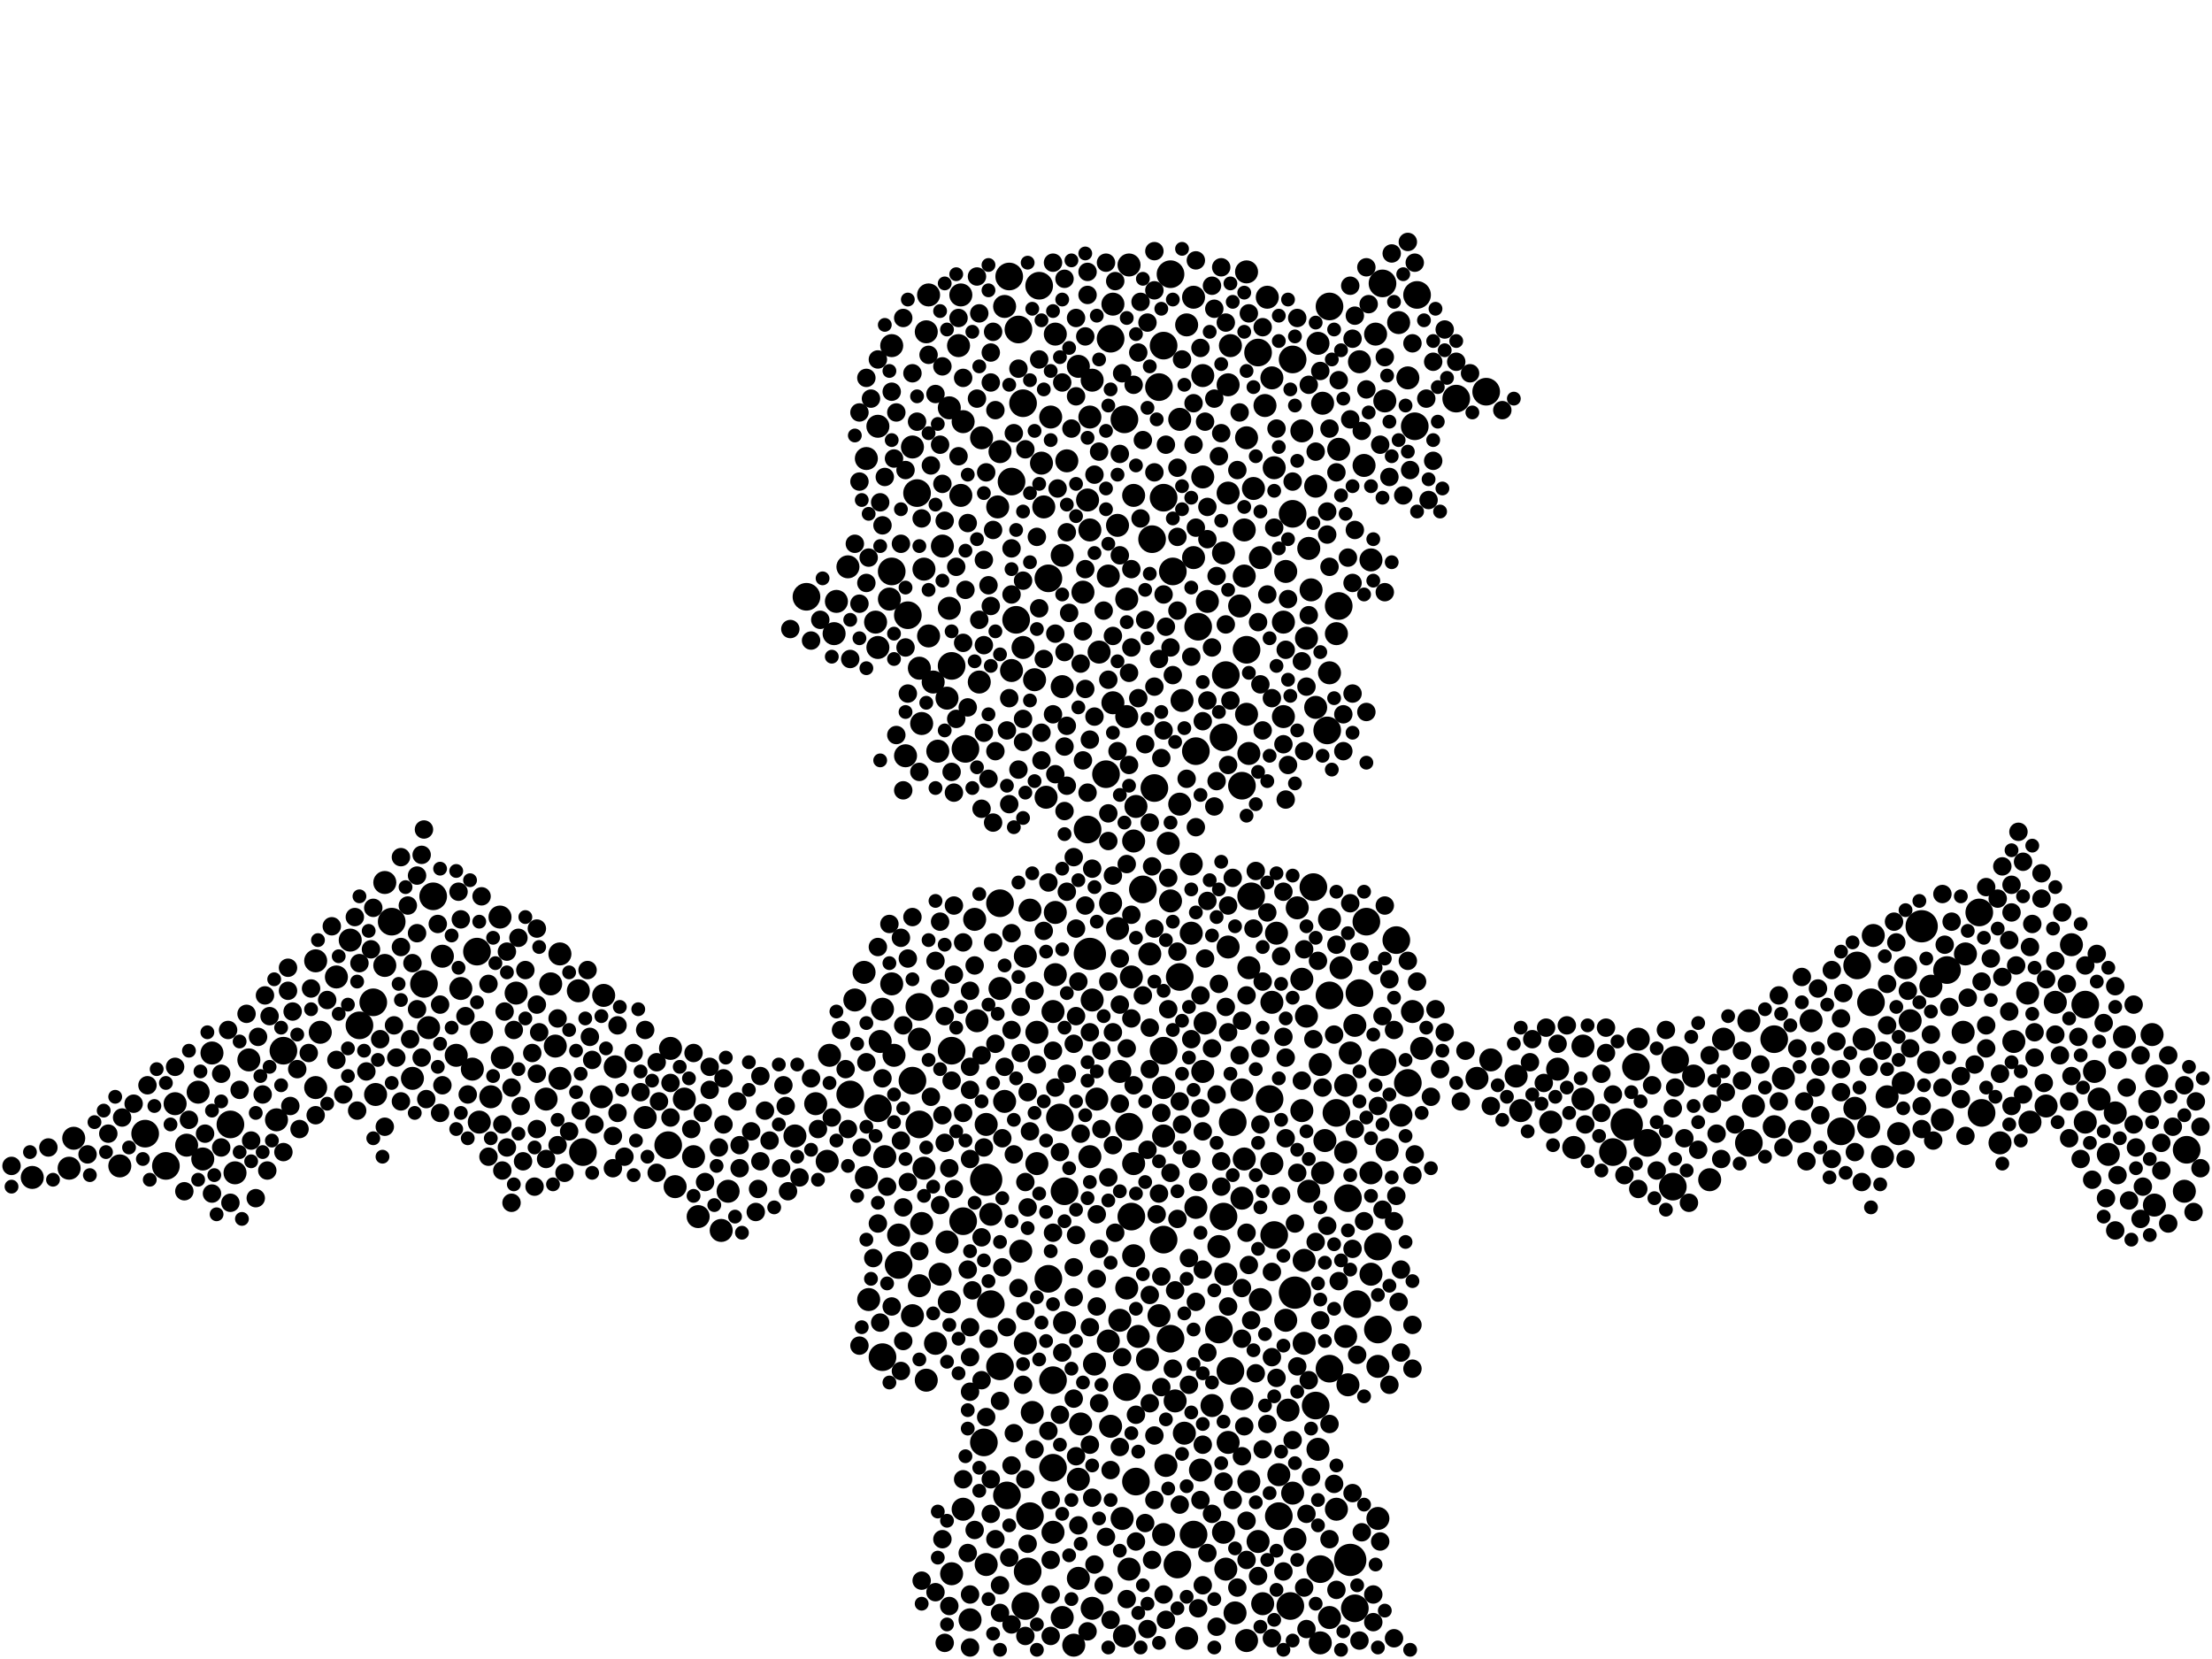 <?xml version="1.0" encoding="utf-8"?>
<svg xmlns="http://www.w3.org/2000/svg"
     xmlns:xlink="http://www.w3.org/1999/xlink" width="1920" height="1440" >

            <defs>
            <style type="text/css"><![CDATA[
circle {stroke: none;}
.c0 {fill: #000000;}
]]></style>
            </defs>
<rect x="0" y="0" width="1920" height="1440" fill="white"/>
<circle cx="1668" cy="804" r="14" class="c0"/>
<circle cx="1172" cy="1354" r="14" class="c0"/>
<circle cx="946" cy="828" r="14" class="c0"/>
<circle cx="1124" cy="1122" r="14" class="c0"/>
<circle cx="856" cy="1024" r="14" class="c0"/>
<circle cx="1412" cy="976" r="14" class="c0"/>
<circle cx="1006" cy="336" r="12" class="c0"/>
<circle cx="1454" cy="920" r="12" class="c0"/>
<circle cx="1154" cy="864" r="12" class="c0"/>
<circle cx="1102" cy="954" r="12" class="c0"/>
<circle cx="1142" cy="1220" r="12" class="c0"/>
<circle cx="978" cy="1204" r="12" class="c0"/>
<circle cx="506" cy="1000" r="12" class="c0"/>
<circle cx="414" cy="826" r="12" class="c0"/>
<circle cx="868" cy="784" r="12" class="c0"/>
<circle cx="1898" cy="998" r="12" class="c0"/>
<circle cx="1140" cy="770" r="12" class="c0"/>
<circle cx="1010" cy="300" r="12" class="c0"/>
<circle cx="340" cy="800" r="12" class="c0"/>
<circle cx="976" cy="364" r="12" class="c0"/>
<circle cx="1036" cy="1332" r="12" class="c0"/>
<circle cx="1064" cy="586" r="12" class="c0"/>
<circle cx="1092" cy="306" r="12" class="c0"/>
<circle cx="894" cy="1316" r="12" class="c0"/>
<circle cx="762" cy="962" r="12" class="c0"/>
<circle cx="780" cy="1098" r="12" class="c0"/>
<circle cx="796" cy="428" r="12" class="c0"/>
<circle cx="1212" cy="816" r="12" class="c0"/>
<circle cx="882" cy="538" r="12" class="c0"/>
<circle cx="986" cy="1286" r="12" class="c0"/>
<circle cx="884" cy="286" r="12" class="c0"/>
<circle cx="774" cy="496" r="12" class="c0"/>
<circle cx="826" cy="912" r="12" class="c0"/>
<circle cx="860" cy="1132" r="12" class="c0"/>
<circle cx="1718" cy="792" r="12" class="c0"/>
<circle cx="874" cy="1298" r="12" class="c0"/>
<circle cx="980" cy="978" r="12" class="c0"/>
<circle cx="1170" cy="1040" r="12" class="c0"/>
<circle cx="924" cy="1034" r="12" class="c0"/>
<circle cx="766" cy="1178" r="12" class="c0"/>
<circle cx="1230" cy="256" r="12" class="c0"/>
<circle cx="324" cy="870" r="12" class="c0"/>
<circle cx="1016" cy="238" r="12" class="c0"/>
<circle cx="1120" cy="1394" r="12" class="c0"/>
<circle cx="1018" cy="496" r="12" class="c0"/>
<circle cx="1106" cy="1072" r="12" class="c0"/>
<circle cx="1152" cy="634" r="12" class="c0"/>
<circle cx="1000" cy="468" r="12" class="c0"/>
<circle cx="982" cy="1056" r="12" class="c0"/>
<circle cx="910" cy="1110" r="12" class="c0"/>
<circle cx="144" cy="1012" r="12" class="c0"/>
<circle cx="920" cy="970" r="12" class="c0"/>
<circle cx="836" cy="1060" r="12" class="c0"/>
<circle cx="798" cy="874" r="12" class="c0"/>
<circle cx="1010" cy="912" r="12" class="c0"/>
<circle cx="792" cy="938" r="12" class="c0"/>
<circle cx="944" cy="720" r="12" class="c0"/>
<circle cx="1086" cy="778" r="12" class="c0"/>
<circle cx="1178" cy="1132" r="12" class="c0"/>
<circle cx="798" cy="976" r="12" class="c0"/>
<circle cx="1720" cy="966" r="12" class="c0"/>
<circle cx="1228" cy="370" r="12" class="c0"/>
<circle cx="700" cy="518" r="12" class="c0"/>
<circle cx="1070" cy="974" r="12" class="c0"/>
<circle cx="1062" cy="1056" r="12" class="c0"/>
<circle cx="1122" cy="312" r="12" class="c0"/>
<circle cx="1222" cy="940" r="12" class="c0"/>
<circle cx="1002" cy="684" r="12" class="c0"/>
<circle cx="1196" cy="1082" r="12" class="c0"/>
<circle cx="1196" cy="1154" r="12" class="c0"/>
<circle cx="580" cy="994" r="12" class="c0"/>
<circle cx="1264" cy="346" r="12" class="c0"/>
<circle cx="892" cy="1364" r="12" class="c0"/>
<circle cx="1154" cy="266" r="12" class="c0"/>
<circle cx="1040" cy="544" r="12" class="c0"/>
<circle cx="1082" cy="564" r="12" class="c0"/>
<circle cx="888" cy="350" r="12" class="c0"/>
<circle cx="1110" cy="1316" r="12" class="c0"/>
<circle cx="1518" cy="992" r="12" class="c0"/>
<circle cx="1290" cy="340" r="12" class="c0"/>
<circle cx="1810" cy="872" r="12" class="c0"/>
<circle cx="1180" cy="862" r="12" class="c0"/>
<circle cx="1612" cy="838" r="12" class="c0"/>
<circle cx="738" cy="950" r="12" class="c0"/>
<circle cx="910" cy="502" r="12" class="c0"/>
<circle cx="1430" cy="992" r="12" class="c0"/>
<circle cx="914" cy="1274" r="12" class="c0"/>
<circle cx="1540" cy="902" r="12" class="c0"/>
<circle cx="1122" cy="446" r="12" class="c0"/>
<circle cx="876" cy="240" r="12" class="c0"/>
<circle cx="1690" cy="842" r="12" class="c0"/>
<circle cx="868" cy="1186" r="12" class="c0"/>
<circle cx="126" cy="984" r="12" class="c0"/>
<circle cx="368" cy="854" r="12" class="c0"/>
<circle cx="838" cy="650" r="12" class="c0"/>
<circle cx="1186" cy="800" r="12" class="c0"/>
<circle cx="960" cy="672" r="12" class="c0"/>
<circle cx="1078" cy="682" r="12" class="c0"/>
<circle cx="1176" cy="1396" r="12" class="c0"/>
<circle cx="1200" cy="922" r="12" class="c0"/>
<circle cx="1146" cy="1362" r="12" class="c0"/>
<circle cx="200" cy="976" r="12" class="c0"/>
<circle cx="1200" cy="246" r="12" class="c0"/>
<circle cx="1038" cy="652" r="12" class="c0"/>
<circle cx="1058" cy="1154" r="12" class="c0"/>
<circle cx="1022" cy="1358" r="12" class="c0"/>
<circle cx="312" cy="890" r="12" class="c0"/>
<circle cx="1024" cy="848" r="12" class="c0"/>
<circle cx="1016" cy="1162" r="12" class="c0"/>
<circle cx="246" cy="912" r="12" class="c0"/>
<circle cx="1400" cy="1000" r="12" class="c0"/>
<circle cx="914" cy="1198" r="12" class="c0"/>
<circle cx="1598" cy="982" r="12" class="c0"/>
<circle cx="1160" cy="966" r="12" class="c0"/>
<circle cx="964" cy="294" r="12" class="c0"/>
<circle cx="1154" cy="1188" r="12" class="c0"/>
<circle cx="1010" cy="432" r="12" class="c0"/>
<circle cx="1068" cy="1190" r="12" class="c0"/>
<circle cx="878" cy="418" r="12" class="c0"/>
<circle cx="854" cy="1252" r="12" class="c0"/>
<circle cx="788" cy="534" r="12" class="c0"/>
<circle cx="890" cy="1394" r="12" class="c0"/>
<circle cx="1624" cy="870" r="12" class="c0"/>
<circle cx="376" cy="778" r="12" class="c0"/>
<circle cx="1162" cy="526" r="12" class="c0"/>
<circle cx="1452" cy="1030" r="12" class="c0"/>
<circle cx="1062" cy="640" r="12" class="c0"/>
<circle cx="826" cy="578" r="12" class="c0"/>
<circle cx="902" cy="248" r="12" class="c0"/>
<circle cx="1420" cy="926" r="12" class="c0"/>
<circle cx="1010" cy="1076" r="12" class="c0"/>
<circle cx="992" cy="772" r="12" class="c0"/>
<circle cx="1104" cy="1010" r="10" class="c0"/>
<circle cx="890" cy="1166" r="10" class="c0"/>
<circle cx="184" cy="914" r="10" class="c0"/>
<circle cx="954" cy="566" r="10" class="c0"/>
<circle cx="1126" cy="788" r="10" class="c0"/>
<circle cx="938" cy="1236" r="10" class="c0"/>
<circle cx="1634" cy="1004" r="10" class="c0"/>
<circle cx="1104" cy="870" r="10" class="c0"/>
<circle cx="852" cy="380" r="10" class="c0"/>
<circle cx="1496" cy="902" r="10" class="c0"/>
<circle cx="798" cy="902" r="10" class="c0"/>
<circle cx="1024" cy="364" r="10" class="c0"/>
<circle cx="774" cy="854" r="10" class="c0"/>
<circle cx="976" cy="1420" r="10" class="c0"/>
<circle cx="560" cy="970" r="10" class="c0"/>
<circle cx="292" cy="848" r="10" class="c0"/>
<circle cx="1154" cy="798" r="10" class="c0"/>
<circle cx="926" cy="400" r="10" class="c0"/>
<circle cx="1078" cy="946" r="10" class="c0"/>
<circle cx="1082" cy="1424" r="10" class="c0"/>
<circle cx="936" cy="1284" r="10" class="c0"/>
<circle cx="304" cy="816" r="10" class="c0"/>
<circle cx="762" cy="370" r="10" class="c0"/>
<circle cx="856" cy="1358" r="10" class="c0"/>
<circle cx="872" cy="956" r="10" class="c0"/>
<circle cx="1122" cy="1296" r="10" class="c0"/>
<circle cx="602" cy="1004" r="10" class="c0"/>
<circle cx="1168" cy="1000" r="10" class="c0"/>
<circle cx="1062" cy="1330" r="10" class="c0"/>
<circle cx="1114" cy="540" r="10" class="c0"/>
<circle cx="1160" cy="1310" r="10" class="c0"/>
<circle cx="946" cy="460" r="10" class="c0"/>
<circle cx="1648" cy="984" r="10" class="c0"/>
<circle cx="1124" cy="1336" r="10" class="c0"/>
<circle cx="1810" cy="974" r="10" class="c0"/>
<circle cx="764" cy="904" r="10" class="c0"/>
<circle cx="1106" cy="406" r="10" class="c0"/>
<circle cx="940" cy="514" r="10" class="c0"/>
<circle cx="916" cy="846" r="10" class="c0"/>
<circle cx="818" cy="474" r="10" class="c0"/>
<circle cx="708" cy="958" r="10" class="c0"/>
<circle cx="1654" cy="840" r="10" class="c0"/>
<circle cx="1038" cy="1048" r="10" class="c0"/>
<circle cx="978" cy="622" r="10" class="c0"/>
<circle cx="1134" cy="882" r="10" class="c0"/>
<circle cx="334" cy="838" r="10" class="c0"/>
<circle cx="1080" cy="1006" r="10" class="c0"/>
<circle cx="832" cy="300" r="10" class="c0"/>
<circle cx="824" cy="1130" r="10" class="c0"/>
<circle cx="1214" cy="280" r="10" class="c0"/>
<circle cx="806" cy="256" r="10" class="c0"/>
<circle cx="1830" cy="1002" r="10" class="c0"/>
<circle cx="1222" cy="328" r="10" class="c0"/>
<circle cx="916" cy="792" r="10" class="c0"/>
<circle cx="762" cy="562" r="10" class="c0"/>
<circle cx="478" cy="854" r="10" class="c0"/>
<circle cx="826" cy="1366" r="10" class="c0"/>
<circle cx="1150" cy="990" r="10" class="c0"/>
<circle cx="786" cy="656" r="10" class="c0"/>
<circle cx="802" cy="494" r="10" class="c0"/>
<circle cx="502" cy="860" r="10" class="c0"/>
<circle cx="986" cy="700" r="10" class="c0"/>
<circle cx="1044" cy="930" r="10" class="c0"/>
<circle cx="842" cy="1406" r="10" class="c0"/>
<circle cx="878" cy="582" r="10" class="c0"/>
<circle cx="1234" cy="910" r="10" class="c0"/>
<circle cx="1154" cy="584" r="10" class="c0"/>
<circle cx="970" cy="806" r="10" class="c0"/>
<circle cx="1092" cy="1338" r="10" class="c0"/>
<circle cx="434" cy="796" r="10" class="c0"/>
<circle cx="750" cy="844" r="10" class="c0"/>
<circle cx="1798" cy="820" r="10" class="c0"/>
<circle cx="970" cy="456" r="10" class="c0"/>
<circle cx="966" cy="264" r="10" class="c0"/>
<circle cx="922" cy="482" r="10" class="c0"/>
<circle cx="152" cy="958" r="10" class="c0"/>
<circle cx="908" cy="692" r="10" class="c0"/>
<circle cx="1082" cy="236" r="10" class="c0"/>
<circle cx="1010" cy="1332" r="10" class="c0"/>
<circle cx="1638" cy="952" r="10" class="c0"/>
<circle cx="1046" cy="888" r="10" class="c0"/>
<circle cx="982" cy="848" r="10" class="c0"/>
<circle cx="1870" cy="1046" r="10" class="c0"/>
<circle cx="952" cy="954" r="10" class="c0"/>
<circle cx="888" cy="562" r="10" class="c0"/>
<circle cx="1048" cy="522" r="10" class="c0"/>
<circle cx="372" cy="892" r="10" class="c0"/>
<circle cx="1658" cy="886" r="10" class="c0"/>
<circle cx="726" cy="522" r="10" class="c0"/>
<circle cx="1170" cy="1202" r="10" class="c0"/>
<circle cx="1114" cy="622" r="10" class="c0"/>
<circle cx="1626" cy="812" r="10" class="c0"/>
<circle cx="800" cy="1062" r="10" class="c0"/>
<circle cx="890" cy="830" r="10" class="c0"/>
<circle cx="824" cy="528" r="10" class="c0"/>
<circle cx="1706" cy="828" r="10" class="c0"/>
<circle cx="1470" cy="934" r="10" class="c0"/>
<circle cx="1190" cy="1018" r="10" class="c0"/>
<circle cx="176" cy="1006" r="10" class="c0"/>
<circle cx="28" cy="1022" r="10" class="c0"/>
<circle cx="974" cy="1318" r="10" class="c0"/>
<circle cx="1136" cy="1034" r="10" class="c0"/>
<circle cx="1868" cy="898" r="10" class="c0"/>
<circle cx="848" cy="886" r="10" class="c0"/>
<circle cx="792" cy="388" r="10" class="c0"/>
<circle cx="810" cy="592" r="10" class="c0"/>
<circle cx="522" cy="952" r="10" class="c0"/>
<circle cx="1202" cy="348" r="10" class="c0"/>
<circle cx="816" cy="1106" r="10" class="c0"/>
<circle cx="1052" cy="1220" r="10" class="c0"/>
<circle cx="946" cy="362" r="10" class="c0"/>
<circle cx="1204" cy="998" r="10" class="c0"/>
<circle cx="1024" cy="698" r="10" class="c0"/>
<circle cx="1522" cy="960" r="10" class="c0"/>
<circle cx="914" cy="878" r="10" class="c0"/>
<circle cx="1036" cy="258" r="10" class="c0"/>
<circle cx="966" cy="610" r="10" class="c0"/>
<circle cx="416" cy="974" r="10" class="c0"/>
<circle cx="946" cy="1004" r="10" class="c0"/>
<circle cx="856" cy="976" r="10" class="c0"/>
<circle cx="1374" cy="954" r="10" class="c0"/>
<circle cx="534" cy="926" r="10" class="c0"/>
<circle cx="1084" cy="654" r="10" class="c0"/>
<circle cx="626" cy="1068" r="10" class="c0"/>
<circle cx="1130" cy="964" r="10" class="c0"/>
<circle cx="1610" cy="962" r="10" class="c0"/>
<circle cx="948" cy="1396" r="10" class="c0"/>
<circle cx="804" cy="288" r="10" class="c0"/>
<circle cx="742" cy="868" r="10" class="c0"/>
<circle cx="962" cy="500" r="10" class="c0"/>
<circle cx="1006" cy="1142" r="10" class="c0"/>
<circle cx="1080" cy="500" r="10" class="c0"/>
<circle cx="1618" cy="902" r="10" class="c0"/>
<circle cx="1572" cy="886" r="10" class="c0"/>
<circle cx="60" cy="1014" r="10" class="c0"/>
<circle cx="1142" cy="422" r="10" class="c0"/>
<circle cx="752" cy="1022" r="10" class="c0"/>
<circle cx="1020" cy="1216" r="10" class="c0"/>
<circle cx="486" cy="936" r="10" class="c0"/>
<circle cx="606" cy="1056" r="10" class="c0"/>
<circle cx="274" cy="944" r="10" class="c0"/>
<circle cx="1674" cy="922" r="10" class="c0"/>
<circle cx="1108" cy="810" r="10" class="c0"/>
<circle cx="912" cy="362" r="10" class="c0"/>
<circle cx="204" cy="1018" r="10" class="c0"/>
<circle cx="1294" cy="920" r="10" class="c0"/>
<circle cx="1282" cy="936" r="10" class="c0"/>
<circle cx="1776" cy="960" r="10" class="c0"/>
<circle cx="1068" cy="300" r="10" class="c0"/>
<circle cx="524" cy="864" r="10" class="c0"/>
<circle cx="1100" cy="258" r="10" class="c0"/>
<circle cx="1148" cy="1018" r="10" class="c0"/>
<circle cx="1180" cy="314" r="10" class="c0"/>
<circle cx="1030" cy="282" r="10" class="c0"/>
<circle cx="1080" cy="460" r="10" class="c0"/>
<circle cx="972" cy="1146" r="10" class="c0"/>
<circle cx="1148" cy="350" r="10" class="c0"/>
<circle cx="104" cy="1012" r="10" class="c0"/>
<circle cx="718" cy="1008" r="10" class="c0"/>
<circle cx="984" cy="1090" r="10" class="c0"/>
<circle cx="1072" cy="1400" r="10" class="c0"/>
<circle cx="1066" cy="1252" r="10" class="c0"/>
<circle cx="274" cy="834" r="10" class="c0"/>
<circle cx="216" cy="920" r="10" class="c0"/>
<circle cx="632" cy="1034" r="10" class="c0"/>
<circle cx="1872" cy="934" r="10" class="c0"/>
<circle cx="64" cy="988" r="10" class="c0"/>
<circle cx="900" cy="1010" r="10" class="c0"/>
<circle cx="1082" cy="380" r="10" class="c0"/>
<circle cx="1030" cy="1422" r="10" class="c0"/>
<circle cx="922" cy="1404" r="10" class="c0"/>
<circle cx="1116" cy="1146" r="10" class="c0"/>
<circle cx="1172" cy="914" r="10" class="c0"/>
<circle cx="1076" cy="526" r="10" class="c0"/>
<circle cx="1078" cy="1040" r="10" class="c0"/>
<circle cx="240" cy="972" r="10" class="c0"/>
<circle cx="1144" cy="298" r="10" class="c0"/>
<circle cx="962" cy="1164" r="10" class="c0"/>
<circle cx="1540" cy="978" r="10" class="c0"/>
<circle cx="1518" cy="886" r="10" class="c0"/>
<circle cx="850" cy="592" r="10" class="c0"/>
<circle cx="760" cy="540" r="10" class="c0"/>
<circle cx="690" cy="986" r="10" class="c0"/>
<circle cx="1762" cy="974" r="10" class="c0"/>
<circle cx="474" cy="954" r="10" class="c0"/>
<circle cx="1154" cy="1404" r="10" class="c0"/>
<circle cx="1196" cy="1186" r="10" class="c0"/>
<circle cx="922" cy="596" r="10" class="c0"/>
<circle cx="752" cy="398" r="10" class="c0"/>
<circle cx="800" cy="628" r="10" class="c0"/>
<circle cx="1064" cy="1106" r="10" class="c0"/>
<circle cx="904" cy="402" r="10" class="c0"/>
<circle cx="936" cy="1370" r="10" class="c0"/>
<circle cx="418" cy="896" r="10" class="c0"/>
<circle cx="834" cy="256" r="10" class="c0"/>
<circle cx="1844" cy="900" r="10" class="c0"/>
<circle cx="906" cy="440" r="10" class="c0"/>
<circle cx="950" cy="1184" r="10" class="c0"/>
<circle cx="1136" cy="476" r="10" class="c0"/>
<circle cx="1014" cy="732" r="10" class="c0"/>
<circle cx="914" cy="1330" r="10" class="c0"/>
<circle cx="1084" cy="1286" r="10" class="c0"/>
<circle cx="980" cy="1362" r="10" class="c0"/>
<circle cx="1012" cy="1272" r="10" class="c0"/>
<circle cx="1676" cy="856" r="10" class="c0"/>
<circle cx="872" cy="266" r="10" class="c0"/>
<circle cx="358" cy="936" r="10" class="c0"/>
<circle cx="1352" cy="928" r="10" class="c0"/>
<circle cx="836" cy="366" r="10" class="c0"/>
<circle cx="1138" cy="512" r="10" class="c0"/>
<circle cx="1066" cy="334" r="10" class="c0"/>
<circle cx="1194" cy="290" r="10" class="c0"/>
<circle cx="1622" cy="978" r="10" class="c0"/>
<circle cx="1320" cy="964" r="10" class="c0"/>
<circle cx="1736" cy="992" r="10" class="c0"/>
<circle cx="172" cy="948" r="10" class="c0"/>
<circle cx="846" cy="798" r="10" class="c0"/>
<circle cx="894" cy="790" r="10" class="c0"/>
<circle cx="804" cy="1198" r="10" class="c0"/>
<circle cx="998" cy="828" r="10" class="c0"/>
<circle cx="984" cy="430" r="10" class="c0"/>
<circle cx="948" cy="330" r="10" class="c0"/>
<circle cx="1044" cy="326" r="10" class="c0"/>
<circle cx="1132" cy="1166" r="10" class="c0"/>
<circle cx="984" cy="730" r="10" class="c0"/>
<circle cx="1818" cy="930" r="10" class="c0"/>
<circle cx="766" cy="876" r="10" class="c0"/>
<circle cx="326" cy="950" r="10" class="c0"/>
<circle cx="1042" cy="1276" r="10" class="c0"/>
<circle cx="898" cy="590" r="10" class="c0"/>
<circle cx="1548" cy="936" r="10" class="c0"/>
<circle cx="1190" cy="486" r="10" class="c0"/>
<circle cx="1184" cy="404" r="10" class="c0"/>
<circle cx="448" cy="862" r="10" class="c0"/>
<circle cx="594" cy="954" r="10" class="c0"/>
<circle cx="1130" cy="374" r="10" class="c0"/>
<circle cx="1066" cy="428" r="10" class="c0"/>
<circle cx="1034" cy="750" r="10" class="c0"/>
<circle cx="868" cy="858" r="10" class="c0"/>
<circle cx="1896" cy="1034" r="10" class="c0"/>
<circle cx="1686" cy="972" r="10" class="c0"/>
<circle cx="1164" cy="840" r="10" class="c0"/>
<circle cx="1346" cy="974" r="10" class="c0"/>
<circle cx="978" cy="520" r="10" class="c0"/>
<circle cx="400" cy="858" r="10" class="c0"/>
<circle cx="776" cy="916" r="10" class="c0"/>
<circle cx="822" cy="1078" r="10" class="c0"/>
<circle cx="814" cy="652" r="10" class="c0"/>
<circle cx="988" cy="1160" r="10" class="c0"/>
<circle cx="1110" cy="1280" r="10" class="c0"/>
<circle cx="1094" cy="484" r="10" class="c0"/>
<circle cx="896" cy="1226" r="10" class="c0"/>
<circle cx="1822" cy="954" r="10" class="c0"/>
<circle cx="1028" cy="1244" r="10" class="c0"/>
<circle cx="1422" cy="902" r="10" class="c0"/>
<circle cx="812" cy="1166" r="10" class="c0"/>
<circle cx="868" cy="392" r="10" class="c0"/>
<circle cx="1226" cy="878" r="10" class="c0"/>
<circle cx="1866" cy="956" r="10" class="c0"/>
<circle cx="1748" cy="904" r="10" class="c0"/>
<circle cx="978" cy="1118" r="10" class="c0"/>
<circle cx="1146" cy="1426" r="10" class="c0"/>
<circle cx="944" cy="434" r="10" class="c0"/>
<circle cx="964" cy="784" r="10" class="c0"/>
<circle cx="1096" cy="1392" r="10" class="c0"/>
<circle cx="1652" cy="940" r="10" class="c0"/>
<circle cx="1064" cy="1362" r="10" class="c0"/>
<circle cx="1316" cy="934" r="10" class="c0"/>
<circle cx="1066" cy="822" r="10" class="c0"/>
<circle cx="886" cy="1086" r="10" class="c0"/>
<circle cx="482" cy="908" r="10" class="c0"/>
<circle cx="798" cy="580" r="10" class="c0"/>
<circle cx="1366" cy="996" r="10" class="c0"/>
<circle cx="1704" cy="896" r="10" class="c0"/>
<circle cx="1116" cy="496" r="10" class="c0"/>
<circle cx="984" cy="1010" r="10" class="c0"/>
<circle cx="1134" cy="554" r="10" class="c0"/>
<circle cx="426" cy="952" r="10" class="c0"/>
<circle cx="1084" cy="840" r="10" class="c0"/>
<circle cx="1562" cy="982" r="10" class="c0"/>
<circle cx="866" cy="440" r="10" class="c0"/>
<circle cx="1082" cy="620" r="10" class="c0"/>
<circle cx="836" cy="1310" r="10" class="c0"/>
<circle cx="278" cy="896" r="10" class="c0"/>
<circle cx="860" cy="1054" r="10" class="c0"/>
<circle cx="1760" cy="862" r="10" class="c0"/>
<circle cx="1088" cy="424" r="10" class="c0"/>
<circle cx="1118" cy="1224" r="10" class="c0"/>
<circle cx="410" cy="928" r="10" class="c0"/>
<circle cx="1162" cy="390" r="10" class="c0"/>
<circle cx="1142" cy="614" r="10" class="c0"/>
<circle cx="1094" cy="1128" r="10" class="c0"/>
<circle cx="774" cy="300" r="10" class="c0"/>
<circle cx="1036" cy="484" r="10" class="c0"/>
<circle cx="1784" cy="870" r="10" class="c0"/>
<circle cx="1034" cy="810" r="10" class="c0"/>
<circle cx="1160" cy="550" r="10" class="c0"/>
<circle cx="754" cy="1128" r="10" class="c0"/>
<circle cx="948" cy="868" r="10" class="c0"/>
<circle cx="436" cy="918" r="10" class="c0"/>
<circle cx="1168" cy="1160" r="10" class="c0"/>
<circle cx="1216" cy="968" r="10" class="c0"/>
<circle cx="802" cy="1014" r="10" class="c0"/>
<circle cx="1190" cy="1106" r="10" class="c0"/>
<circle cx="1058" cy="1082" r="10" class="c0"/>
<circle cx="724" cy="550" r="10" class="c0"/>
<circle cx="1078" cy="1214" r="10" class="c0"/>
<circle cx="1196" cy="1318" r="10" class="c0"/>
<circle cx="586" cy="1030" r="10" class="c0"/>
<circle cx="736" cy="492" r="10" class="c0"/>
<circle cx="1062" cy="480" r="10" class="c0"/>
<circle cx="772" cy="520" r="10" class="c0"/>
<circle cx="486" cy="828" r="10" class="c0"/>
<circle cx="780" cy="1072" r="10" class="c0"/>
<circle cx="1044" cy="414" r="10" class="c0"/>
<circle cx="916" cy="290" r="10" class="c0"/>
<circle cx="582" cy="910" r="10" class="c0"/>
<circle cx="806" cy="552" r="10" class="c0"/>
<circle cx="1130" cy="850" r="10" class="c0"/>
<circle cx="1836" cy="966" r="10" class="c0"/>
<circle cx="996" cy="1180" r="10" class="c0"/>
<circle cx="1374" cy="908" r="10" class="c0"/>
<circle cx="768" cy="1004" r="10" class="c0"/>
<circle cx="1104" cy="328" r="10" class="c0"/>
<circle cx="792" cy="1142" r="10" class="c0"/>
<circle cx="936" cy="318" r="10" class="c0"/>
<circle cx="980" cy="230" r="10" class="c0"/>
<circle cx="900" cy="896" r="10" class="c0"/>
<circle cx="964" cy="1238" r="10" class="c0"/>
<circle cx="396" cy="916" r="10" class="c0"/>
<circle cx="1484" cy="1024" r="10" class="c0"/>
<circle cx="1010" cy="986" r="10" class="c0"/>
<circle cx="822" cy="606" r="10" class="c0"/>
<circle cx="1132" cy="1094" r="10" class="c0"/>
<circle cx="1016" cy="782" r="10" class="c0"/>
<circle cx="384" cy="830" r="10" class="c0"/>
<circle cx="798" cy="1116" r="10" class="c0"/>
<circle cx="824" cy="354" r="10" class="c0"/>
<circle cx="1010" cy="944" r="10" class="c0"/>
<circle cx="924" cy="1148" r="10" class="c0"/>
<circle cx="972" cy="930" r="10" class="c0"/>
<circle cx="1168" cy="942" r="10" class="c0"/>
<circle cx="334" cy="766" r="10" class="c0"/>
<circle cx="932" cy="1428" r="10" class="c0"/>
<circle cx="1026" cy="608" r="10" class="c0"/>
<circle cx="1144" cy="1258" r="10" class="c0"/>
<circle cx="1098" cy="352" r="10" class="c0"/>
<circle cx="1176" cy="890" r="10" class="c0"/>
<circle cx="834" cy="430" r="10" class="c0"/>
<circle cx="720" cy="916" r="10" class="c0"/>
<circle cx="162" cy="994" r="10" class="c0"/>
<circle cx="1146" cy="924" r="10" class="c0"/>
<circle cx="978" cy="1388" r="8" class="c0"/>
<circle cx="924" cy="648" r="8" class="c0"/>
<circle cx="860" cy="332" r="8" class="c0"/>
<circle cx="1070" cy="1302" r="8" class="c0"/>
<circle cx="880" cy="1002" r="8" class="c0"/>
<circle cx="684" cy="1034" r="8" class="c0"/>
<circle cx="870" cy="1100" r="8" class="c0"/>
<circle cx="972" cy="1256" r="8" class="c0"/>
<circle cx="536" cy="890" r="8" class="c0"/>
<circle cx="982" cy="884" r="8" class="c0"/>
<circle cx="1512" cy="938" r="8" class="c0"/>
<circle cx="898" cy="1258" r="8" class="c0"/>
<circle cx="308" cy="796" r="8" class="c0"/>
<circle cx="444" cy="944" r="8" class="c0"/>
<circle cx="900" cy="924" r="8" class="c0"/>
<circle cx="1006" cy="1036" r="8" class="c0"/>
<circle cx="782" cy="990" r="8" class="c0"/>
<circle cx="678" cy="1014" r="8" class="c0"/>
<circle cx="960" cy="228" r="8" class="c0"/>
<circle cx="214" cy="880" r="8" class="c0"/>
<circle cx="1022" cy="406" r="8" class="c0"/>
<circle cx="490" cy="1018" r="8" class="c0"/>
<circle cx="774" cy="340" r="8" class="c0"/>
<circle cx="556" cy="948" r="8" class="c0"/>
<circle cx="710" cy="980" r="8" class="c0"/>
<circle cx="912" cy="1302" r="8" class="c0"/>
<circle cx="948" cy="1300" r="8" class="c0"/>
<circle cx="792" cy="796" r="8" class="c0"/>
<circle cx="782" cy="1190" r="8" class="c0"/>
<circle cx="730" cy="894" r="8" class="c0"/>
<circle cx="1714" cy="924" r="8" class="c0"/>
<circle cx="1132" cy="1378" r="8" class="c0"/>
<circle cx="836" cy="1284" r="8" class="c0"/>
<circle cx="1048" cy="782" r="8" class="c0"/>
<circle cx="966" cy="896" r="8" class="c0"/>
<circle cx="358" cy="836" r="8" class="c0"/>
<circle cx="890" cy="1420" r="8" class="c0"/>
<circle cx="766" cy="936" r="8" class="c0"/>
<circle cx="818" cy="420" r="8" class="c0"/>
<circle cx="642" cy="994" r="8" class="c0"/>
<circle cx="830" cy="624" r="8" class="c0"/>
<circle cx="1826" cy="888" r="8" class="c0"/>
<circle cx="1172" cy="248" r="8" class="c0"/>
<circle cx="1038" cy="1130" r="8" class="c0"/>
<circle cx="848" cy="240" r="8" class="c0"/>
<circle cx="920" cy="1000" r="8" class="c0"/>
<circle cx="602" cy="914" r="8" class="c0"/>
<circle cx="1060" cy="1008" r="8" class="c0"/>
<circle cx="1108" cy="1196" r="8" class="c0"/>
<circle cx="660" cy="1008" r="8" class="c0"/>
<circle cx="1254" cy="286" r="8" class="c0"/>
<circle cx="1104" cy="1104" r="8" class="c0"/>
<circle cx="1008" cy="1108" r="8" class="c0"/>
<circle cx="826" cy="938" r="8" class="c0"/>
<circle cx="1854" cy="996" r="8" class="c0"/>
<circle cx="454" cy="1008" r="8" class="c0"/>
<circle cx="1904" cy="1052" r="8" class="c0"/>
<circle cx="934" cy="882" r="8" class="c0"/>
<circle cx="686" cy="546" r="8" class="c0"/>
<circle cx="284" cy="868" r="8" class="c0"/>
<circle cx="366" cy="742" r="8" class="c0"/>
<circle cx="1054" cy="346" r="8" class="c0"/>
<circle cx="628" cy="936" r="8" class="c0"/>
<circle cx="1736" cy="932" r="8" class="c0"/>
<circle cx="664" cy="964" r="8" class="c0"/>
<circle cx="628" cy="976" r="8" class="c0"/>
<circle cx="1010" cy="1384" r="8" class="c0"/>
<circle cx="208" cy="946" r="8" class="c0"/>
<circle cx="914" cy="1070" r="8" class="c0"/>
<circle cx="1206" cy="850" r="8" class="c0"/>
<circle cx="832" cy="396" r="8" class="c0"/>
<circle cx="1750" cy="838" r="8" class="c0"/>
<circle cx="1056" cy="678" r="8" class="c0"/>
<circle cx="982" cy="562" r="8" class="c0"/>
<circle cx="1034" cy="1006" r="8" class="c0"/>
<circle cx="828" cy="1032" r="8" class="c0"/>
<circle cx="742" cy="472" r="8" class="c0"/>
<circle cx="1034" cy="570" r="8" class="c0"/>
<circle cx="952" cy="1054" r="8" class="c0"/>
<circle cx="892" cy="1048" r="8" class="c0"/>
<circle cx="892" cy="948" r="8" class="c0"/>
<circle cx="1188" cy="264" r="8" class="c0"/>
<circle cx="560" cy="894" r="8" class="c0"/>
<circle cx="846" cy="838" r="8" class="c0"/>
<circle cx="738" cy="572" r="8" class="c0"/>
<circle cx="1138" cy="1282" r="8" class="c0"/>
<circle cx="796" cy="366" r="8" class="c0"/>
<circle cx="842" cy="1430" r="8" class="c0"/>
<circle cx="800" cy="1372" r="8" class="c0"/>
<circle cx="774" cy="1134" r="8" class="c0"/>
<circle cx="354" cy="786" r="8" class="c0"/>
<circle cx="1226" cy="1020" r="8" class="c0"/>
<circle cx="1146" cy="1146" r="8" class="c0"/>
<circle cx="1118" cy="664" r="8" class="c0"/>
<circle cx="362" cy="876" r="8" class="c0"/>
<circle cx="1046" cy="832" r="8" class="c0"/>
<circle cx="746" cy="1168" r="8" class="c0"/>
<circle cx="982" cy="494" r="8" class="c0"/>
<circle cx="400" cy="798" r="8" class="c0"/>
<circle cx="1154" cy="492" r="8" class="c0"/>
<circle cx="862" cy="818" r="8" class="c0"/>
<circle cx="318" cy="930" r="8" class="c0"/>
<circle cx="1616" cy="1026" r="8" class="c0"/>
<circle cx="1452" cy="962" r="8" class="c0"/>
<circle cx="76" cy="1002" r="8" class="c0"/>
<circle cx="876" cy="1352" r="8" class="c0"/>
<circle cx="1038" cy="458" r="8" class="c0"/>
<circle cx="762" cy="1062" r="8" class="c0"/>
<circle cx="868" cy="1376" r="8" class="c0"/>
<circle cx="946" cy="642" r="8" class="c0"/>
<circle cx="798" cy="1086" r="8" class="c0"/>
<circle cx="842" cy="1208" r="8" class="c0"/>
<circle cx="788" cy="602" r="8" class="c0"/>
<circle cx="1828" cy="1040" r="8" class="c0"/>
<circle cx="1122" cy="1250" r="8" class="c0"/>
<circle cx="910" cy="766" r="8" class="c0"/>
<circle cx="936" cy="1324" r="8" class="c0"/>
<circle cx="1094" cy="910" r="8" class="c0"/>
<circle cx="884" cy="668" r="8" class="c0"/>
<circle cx="1104" cy="1178" r="8" class="c0"/>
<circle cx="1784" cy="898" r="8" class="c0"/>
<circle cx="1230" cy="852" r="8" class="c0"/>
<circle cx="1580" cy="926" r="8" class="c0"/>
<circle cx="820" cy="992" r="8" class="c0"/>
<circle cx="926" cy="682" r="8" class="c0"/>
<circle cx="1152" cy="1064" r="8" class="c0"/>
<circle cx="836" cy="558" r="8" class="c0"/>
<circle cx="682" cy="960" r="8" class="c0"/>
<circle cx="800" cy="450" r="8" class="c0"/>
<circle cx="1126" cy="276" r="8" class="c0"/>
<circle cx="954" cy="1218" r="8" class="c0"/>
<circle cx="962" cy="1022" r="8" class="c0"/>
<circle cx="1200" cy="1050" r="8" class="c0"/>
<circle cx="772" cy="802" r="8" class="c0"/>
<circle cx="1228" cy="1002" r="8" class="c0"/>
<circle cx="1724" cy="910" r="8" class="c0"/>
<circle cx="1096" cy="284" r="8" class="c0"/>
<circle cx="1744" cy="878" r="8" class="c0"/>
<circle cx="1250" cy="928" r="8" class="c0"/>
<circle cx="1002" cy="1302" r="8" class="c0"/>
<circle cx="1056" cy="950" r="8" class="c0"/>
<circle cx="1896" cy="942" r="8" class="c0"/>
<circle cx="846" cy="1328" r="8" class="c0"/>
<circle cx="784" cy="276" r="8" class="c0"/>
<circle cx="1160" cy="820" r="8" class="c0"/>
<circle cx="1132" cy="824" r="8" class="c0"/>
<circle cx="902" cy="312" r="8" class="c0"/>
<circle cx="570" cy="1018" r="8" class="c0"/>
<circle cx="996" cy="280" r="8" class="c0"/>
<circle cx="330" cy="902" r="8" class="c0"/>
<circle cx="462" cy="914" r="8" class="c0"/>
<circle cx="1122" cy="418" r="8" class="c0"/>
<circle cx="1106" cy="458" r="8" class="c0"/>
<circle cx="1008" cy="658" r="8" class="c0"/>
<circle cx="1038" cy="226" r="8" class="c0"/>
<circle cx="916" cy="550" r="8" class="c0"/>
<circle cx="222" cy="1040" r="8" class="c0"/>
<circle cx="1686" cy="776" r="8" class="c0"/>
<circle cx="818" cy="1336" r="8" class="c0"/>
<circle cx="828" cy="786" r="8" class="c0"/>
<circle cx="1836" cy="1068" r="8" class="c0"/>
<circle cx="106" cy="970" r="8" class="c0"/>
<circle cx="1202" cy="514" r="8" class="c0"/>
<circle cx="890" cy="1138" r="8" class="c0"/>
<circle cx="516" cy="976" r="8" class="c0"/>
<circle cx="862" cy="460" r="8" class="c0"/>
<circle cx="1764" cy="802" r="8" class="c0"/>
<circle cx="504" cy="964" r="8" class="c0"/>
<circle cx="858" cy="1162" r="8" class="c0"/>
<circle cx="1172" cy="364" r="8" class="c0"/>
<circle cx="1092" cy="1368" r="8" class="c0"/>
<circle cx="230" cy="864" r="8" class="c0"/>
<circle cx="816" cy="1046" r="8" class="c0"/>
<circle cx="292" cy="920" r="8" class="c0"/>
<circle cx="1746" cy="768" r="8" class="c0"/>
<circle cx="1136" cy="334" r="8" class="c0"/>
<circle cx="818" cy="318" r="8" class="c0"/>
<circle cx="1180" cy="1424" r="8" class="c0"/>
<circle cx="842" cy="946" r="8" class="c0"/>
<circle cx="1042" cy="962" r="8" class="c0"/>
<circle cx="1694" cy="800" r="8" class="c0"/>
<circle cx="854" cy="486" r="8" class="c0"/>
<circle cx="782" cy="472" r="8" class="c0"/>
<circle cx="1422" cy="1032" r="8" class="c0"/>
<circle cx="762" cy="312" r="8" class="c0"/>
<circle cx="380" cy="802" r="8" class="c0"/>
<circle cx="1566" cy="956" r="8" class="c0"/>
<circle cx="1622" cy="926" r="8" class="c0"/>
<circle cx="1848" cy="1042" r="8" class="c0"/>
<circle cx="770" cy="1030" r="8" class="c0"/>
<circle cx="950" cy="622" r="8" class="c0"/>
<circle cx="1032" cy="1202" r="8" class="c0"/>
<circle cx="1180" cy="826" r="8" class="c0"/>
<circle cx="418" cy="778" r="8" class="c0"/>
<circle cx="994" cy="538" r="8" class="c0"/>
<circle cx="384" cy="942" r="8" class="c0"/>
<circle cx="820" cy="882" r="8" class="c0"/>
<circle cx="1010" cy="516" r="8" class="c0"/>
<circle cx="914" cy="912" r="8" class="c0"/>
<circle cx="918" cy="424" r="8" class="c0"/>
<circle cx="1506" cy="976" r="8" class="c0"/>
<circle cx="1222" cy="210" r="8" class="c0"/>
<circle cx="1610" cy="1000" r="8" class="c0"/>
<circle cx="944" cy="236" r="8" class="c0"/>
<circle cx="860" cy="306" r="8" class="c0"/>
<circle cx="1094" cy="976" r="8" class="c0"/>
<circle cx="878" cy="516" r="8" class="c0"/>
<circle cx="1008" cy="1204" r="8" class="c0"/>
<circle cx="942" cy="292" r="8" class="c0"/>
<circle cx="712" cy="538" r="8" class="c0"/>
<circle cx="1048" cy="1174" r="8" class="c0"/>
<circle cx="1066" cy="664" r="8" class="c0"/>
<circle cx="1772" cy="780" r="8" class="c0"/>
<circle cx="1134" cy="596" r="8" class="c0"/>
<circle cx="764" cy="436" r="8" class="c0"/>
<circle cx="1886" cy="978" r="8" class="c0"/>
<circle cx="1214" cy="1130" r="8" class="c0"/>
<circle cx="878" cy="476" r="8" class="c0"/>
<circle cx="1104" cy="1422" r="8" class="c0"/>
<circle cx="1590" cy="1006" r="8" class="c0"/>
<circle cx="1036" cy="386" r="8" class="c0"/>
<circle cx="1268" cy="956" r="8" class="c0"/>
<circle cx="464" cy="1030" r="8" class="c0"/>
<circle cx="436" cy="1016" r="8" class="c0"/>
<circle cx="1116" cy="564" r="8" class="c0"/>
<circle cx="926" cy="932" r="8" class="c0"/>
<circle cx="1040" cy="1396" r="8" class="c0"/>
<circle cx="640" cy="956" r="8" class="c0"/>
<circle cx="1094" cy="594" r="8" class="c0"/>
<circle cx="876" cy="698" r="8" class="c0"/>
<circle cx="656" cy="1052" r="8" class="c0"/>
<circle cx="1012" cy="544" r="8" class="c0"/>
<circle cx="1024" cy="1306" r="8" class="c0"/>
<circle cx="1328" cy="922" r="8" class="c0"/>
<circle cx="1762" cy="822" r="8" class="c0"/>
<circle cx="990" cy="262" r="8" class="c0"/>
<circle cx="904" cy="636" r="8" class="c0"/>
<circle cx="1702" cy="954" r="8" class="c0"/>
<circle cx="436" cy="976" r="8" class="c0"/>
<circle cx="344" cy="918" r="8" class="c0"/>
<circle cx="926" cy="774" r="8" class="c0"/>
<circle cx="852" cy="1074" r="8" class="c0"/>
<circle cx="856" cy="410" r="8" class="c0"/>
<circle cx="840" cy="1102" r="8" class="c0"/>
<circle cx="1142" cy="392" r="8" class="c0"/>
<circle cx="850" cy="272" r="8" class="c0"/>
<circle cx="876" cy="606" r="8" class="c0"/>
<circle cx="1070" cy="762" r="8" class="c0"/>
<circle cx="836" cy="966" r="8" class="c0"/>
<circle cx="954" cy="392" r="8" class="c0"/>
<circle cx="1210" cy="894" r="8" class="c0"/>
<circle cx="1074" cy="1378" r="8" class="c0"/>
<circle cx="842" cy="1178" r="8" class="c0"/>
<circle cx="812" cy="834" r="8" class="c0"/>
<circle cx="446" cy="894" r="8" class="c0"/>
<circle cx="894" cy="982" r="8" class="c0"/>
<circle cx="254" cy="878" r="8" class="c0"/>
<circle cx="1140" cy="902" r="8" class="c0"/>
<circle cx="1224" cy="408" r="8" class="c0"/>
<circle cx="1766" cy="918" r="8" class="c0"/>
<circle cx="1876" cy="1016" r="8" class="c0"/>
<circle cx="884" cy="320" r="8" class="c0"/>
<circle cx="752" cy="328" r="8" class="c0"/>
<circle cx="1100" cy="1236" r="8" class="c0"/>
<circle cx="966" cy="760" r="8" class="c0"/>
<circle cx="980" cy="584" r="8" class="c0"/>
<circle cx="1008" cy="966" r="8" class="c0"/>
<circle cx="816" cy="800" r="8" class="c0"/>
<circle cx="1798" cy="934" r="8" class="c0"/>
<circle cx="1058" cy="854" r="8" class="c0"/>
<circle cx="1490" cy="984" r="8" class="c0"/>
<circle cx="824" cy="1014" r="8" class="c0"/>
<circle cx="1012" cy="1406" r="8" class="c0"/>
<circle cx="1152" cy="444" r="8" class="c0"/>
<circle cx="1454" cy="944" r="8" class="c0"/>
<circle cx="1806" cy="1006" r="8" class="c0"/>
<circle cx="704" cy="936" r="8" class="c0"/>
<circle cx="942" cy="598" r="8" class="c0"/>
<circle cx="1038" cy="718" r="8" class="c0"/>
<circle cx="1594" cy="904" r="8" class="c0"/>
<circle cx="274" cy="968" r="8" class="c0"/>
<circle cx="694" cy="1022" r="8" class="c0"/>
<circle cx="946" cy="896" r="8" class="c0"/>
<circle cx="980" cy="664" r="8" class="c0"/>
<circle cx="1240" cy="434" r="8" class="c0"/>
<circle cx="1578" cy="858" r="8" class="c0"/>
<circle cx="1112" cy="830" r="8" class="c0"/>
<circle cx="1134" cy="1314" r="8" class="c0"/>
<circle cx="856" cy="1230" r="8" class="c0"/>
<circle cx="880" cy="1244" r="8" class="c0"/>
<circle cx="960" cy="1334" r="8" class="c0"/>
<circle cx="1210" cy="1422" r="8" class="c0"/>
<circle cx="1044" cy="1254" r="8" class="c0"/>
<circle cx="570" cy="922" r="8" class="c0"/>
<circle cx="808" cy="952" r="8" class="c0"/>
<circle cx="1154" cy="1336" r="8" class="c0"/>
<circle cx="1036" cy="350" r="8" class="c0"/>
<circle cx="920" cy="1228" r="8" class="c0"/>
<circle cx="964" cy="1276" r="8" class="c0"/>
<circle cx="1096" cy="1258" r="8" class="c0"/>
<circle cx="1064" cy="280" r="8" class="c0"/>
<circle cx="1720" cy="852" r="8" class="c0"/>
<circle cx="334" cy="978" r="8" class="c0"/>
<circle cx="988" cy="606" r="8" class="c0"/>
<circle cx="1010" cy="634" r="8" class="c0"/>
<circle cx="904" cy="660" r="8" class="c0"/>
<circle cx="836" cy="328" r="8" class="c0"/>
<circle cx="864" cy="652" r="8" class="c0"/>
<circle cx="128" cy="942" r="8" class="c0"/>
<circle cx="962" cy="852" r="8" class="c0"/>
<circle cx="1116" cy="918" r="8" class="c0"/>
<circle cx="868" cy="1216" r="8" class="c0"/>
<circle cx="940" cy="548" r="8" class="c0"/>
<circle cx="816" cy="386" r="8" class="c0"/>
<circle cx="1784" cy="834" r="8" class="c0"/>
<circle cx="1272" cy="912" r="8" class="c0"/>
<circle cx="1022" cy="466" r="8" class="c0"/>
<circle cx="532" cy="986" r="8" class="c0"/>
<circle cx="1042" cy="864" r="8" class="c0"/>
<circle cx="1162" cy="1112" r="8" class="c0"/>
<circle cx="1060" cy="1030" r="8" class="c0"/>
<circle cx="1112" cy="1038" r="8" class="c0"/>
<circle cx="218" cy="990" r="8" class="c0"/>
<circle cx="956" cy="912" r="8" class="c0"/>
<circle cx="858" cy="676" r="8" class="c0"/>
<circle cx="1544" cy="864" r="8" class="c0"/>
<circle cx="1638" cy="890" r="8" class="c0"/>
<circle cx="1078" cy="1162" r="8" class="c0"/>
<circle cx="1254" cy="896" r="8" class="c0"/>
<circle cx="1052" cy="910" r="8" class="c0"/>
<circle cx="382" cy="966" r="8" class="c0"/>
<circle cx="886" cy="874" r="8" class="c0"/>
<circle cx="1678" cy="990" r="8" class="c0"/>
<circle cx="1084" cy="1098" r="8" class="c0"/>
<circle cx="642" cy="1014" r="8" class="c0"/>
<circle cx="1146" cy="322" r="8" class="c0"/>
<circle cx="1116" cy="694" r="8" class="c0"/>
<circle cx="252" cy="960" r="8" class="c0"/>
<circle cx="1096" cy="634" r="8" class="c0"/>
<circle cx="958" cy="530" r="8" class="c0"/>
<circle cx="1820" cy="828" r="8" class="c0"/>
<circle cx="1560" cy="910" r="8" class="c0"/>
<circle cx="890" cy="1284" r="8" class="c0"/>
<circle cx="1186" cy="618" r="8" class="c0"/>
<circle cx="404" cy="882" r="8" class="c0"/>
<circle cx="1100" cy="516" r="8" class="c0"/>
<circle cx="878" cy="1272" r="8" class="c0"/>
<circle cx="1054" cy="268" r="8" class="c0"/>
<circle cx="1756" cy="748" r="8" class="c0"/>
<circle cx="1590" cy="842" r="8" class="c0"/>
<circle cx="456" cy="842" r="8" class="c0"/>
<circle cx="994" cy="646" r="8" class="c0"/>
<circle cx="900" cy="466" r="8" class="c0"/>
<circle cx="192" cy="932" r="8" class="c0"/>
<circle cx="258" cy="928" r="8" class="c0"/>
<circle cx="612" cy="1026" r="8" class="c0"/>
<circle cx="1198" cy="386" r="8" class="c0"/>
<circle cx="232" cy="1016" r="8" class="c0"/>
<circle cx="1076" cy="358" r="8" class="c0"/>
<circle cx="1006" cy="572" r="8" class="c0"/>
<circle cx="886" cy="914" r="8" class="c0"/>
<circle cx="310" cy="964" r="8" class="c0"/>
<circle cx="986" cy="1338" r="8" class="c0"/>
<circle cx="1132" cy="652" r="8" class="c0"/>
<circle cx="1178" cy="1176" r="8" class="c0"/>
<circle cx="932" cy="744" r="8" class="c0"/>
<circle cx="928" cy="532" r="8" class="c0"/>
<circle cx="1002" cy="1246" r="8" class="c0"/>
<circle cx="820" cy="452" r="8" class="c0"/>
<circle cx="192" cy="996" r="8" class="c0"/>
<circle cx="1746" cy="792" r="8" class="c0"/>
<circle cx="440" cy="826" r="8" class="c0"/>
<circle cx="850" cy="538" r="8" class="c0"/>
<circle cx="1838" cy="920" r="8" class="c0"/>
<circle cx="1162" cy="330" r="8" class="c0"/>
<circle cx="766" cy="456" r="8" class="c0"/>
<circle cx="722" cy="970" r="8" class="c0"/>
<circle cx="1152" cy="464" r="8" class="c0"/>
<circle cx="860" cy="526" r="8" class="c0"/>
<circle cx="990" cy="450" r="8" class="c0"/>
<circle cx="1066" cy="786" r="8" class="c0"/>
<circle cx="1136" cy="1198" r="8" class="c0"/>
<circle cx="934" cy="806" r="8" class="c0"/>
<circle cx="880" cy="376" r="8" class="c0"/>
<circle cx="152" cy="926" r="8" class="c0"/>
<circle cx="812" cy="342" r="8" class="c0"/>
<circle cx="1014" cy="876" r="8" class="c0"/>
<circle cx="1340" cy="940" r="8" class="c0"/>
<circle cx="878" cy="894" r="8" class="c0"/>
<circle cx="1790" cy="792" r="8" class="c0"/>
<circle cx="450" cy="814" r="8" class="c0"/>
<circle cx="984" cy="334" r="8" class="c0"/>
<circle cx="754" cy="484" r="8" class="c0"/>
<circle cx="1048" cy="608" r="8" class="c0"/>
<circle cx="1064" cy="874" r="8" class="c0"/>
<circle cx="1294" cy="960" r="8" class="c0"/>
<circle cx="1462" cy="988" r="8" class="c0"/>
<circle cx="1244" cy="314" r="8" class="c0"/>
<circle cx="884" cy="1118" r="8" class="c0"/>
<circle cx="852" cy="702" r="8" class="c0"/>
<circle cx="962" cy="706" r="8" class="c0"/>
<circle cx="862" cy="288" r="8" class="c0"/>
<circle cx="348" cy="956" r="8" class="c0"/>
<circle cx="1192" cy="1384" r="8" class="c0"/>
<circle cx="466" cy="980" r="8" class="c0"/>
<circle cx="798" cy="670" r="8" class="c0"/>
<circle cx="512" cy="900" r="8" class="c0"/>
<circle cx="966" cy="994" r="8" class="c0"/>
<circle cx="1376" cy="976" r="8" class="c0"/>
<circle cx="864" cy="356" r="8" class="c0"/>
<circle cx="996" cy="1414" r="8" class="c0"/>
<circle cx="1242" cy="952" r="8" class="c0"/>
<circle cx="1088" cy="806" r="8" class="c0"/>
<circle cx="988" cy="306" r="8" class="c0"/>
<circle cx="1394" cy="914" r="8" class="c0"/>
<circle cx="832" cy="276" r="8" class="c0"/>
<circle cx="892" cy="1340" r="8" class="c0"/>
<circle cx="1486" cy="958" r="8" class="c0"/>
<circle cx="1644" cy="800" r="8" class="c0"/>
<circle cx="1002" cy="410" r="8" class="c0"/>
<circle cx="966" cy="552" r="8" class="c0"/>
<circle cx="874" cy="634" r="8" class="c0"/>
<circle cx="746" cy="358" r="8" class="c0"/>
<circle cx="1206" cy="1202" r="8" class="c0"/>
<circle cx="1174" cy="294" r="8" class="c0"/>
<circle cx="184" cy="1036" r="8" class="c0"/>
<circle cx="494" cy="982" r="8" class="c0"/>
<circle cx="872" cy="926" r="8" class="c0"/>
<circle cx="854" cy="636" r="8" class="c0"/>
<circle cx="1182" cy="374" r="8" class="c0"/>
<circle cx="362" cy="810" r="8" class="c0"/>
<circle cx="1216" cy="1174" r="8" class="c0"/>
<circle cx="934" cy="344" r="8" class="c0"/>
<circle cx="954" cy="1084" r="8" class="c0"/>
<circle cx="912" cy="1384" r="8" class="c0"/>
<circle cx="912" cy="1354" r="8" class="c0"/>
<circle cx="1724" cy="890" r="8" class="c0"/>
<circle cx="198" cy="894" r="8" class="c0"/>
<circle cx="1174" cy="1084" r="8" class="c0"/>
<circle cx="1196" cy="960" r="8" class="c0"/>
<circle cx="902" cy="528" r="8" class="c0"/>
<circle cx="1116" cy="988" r="8" class="c0"/>
<circle cx="1202" cy="310" r="8" class="c0"/>
<circle cx="466" cy="872" r="8" class="c0"/>
<circle cx="1692" cy="874" r="8" class="c0"/>
<circle cx="934" cy="276" r="8" class="c0"/>
<circle cx="368" cy="720" r="8" class="c0"/>
<circle cx="764" cy="1148" r="8" class="c0"/>
<circle cx="1174" cy="506" r="8" class="c0"/>
<circle cx="1076" cy="916" r="8" class="c0"/>
<circle cx="1304" cy="356" r="8" class="c0"/>
<circle cx="342" cy="890" r="8" class="c0"/>
<circle cx="1226" cy="298" r="8" class="c0"/>
<circle cx="938" cy="576" r="8" class="c0"/>
<circle cx="1226" cy="1150" r="8" class="c0"/>
<circle cx="1032" cy="1092" r="8" class="c0"/>
<circle cx="1668" cy="980" r="8" class="c0"/>
<circle cx="1200" cy="882" r="8" class="c0"/>
<circle cx="1082" cy="1070" r="8" class="c0"/>
<circle cx="992" cy="382" r="8" class="c0"/>
<circle cx="888" cy="504" r="8" class="c0"/>
<circle cx="1100" cy="792" r="8" class="c0"/>
<circle cx="1052" cy="562" r="8" class="c0"/>
<circle cx="844" cy="1120" r="8" class="c0"/>
<circle cx="660" cy="934" r="8" class="c0"/>
<circle cx="1852" cy="872" r="8" class="c0"/>
<circle cx="1206" cy="414" r="8" class="c0"/>
<circle cx="268" cy="914" r="8" class="c0"/>
<circle cx="922" cy="1174" r="8" class="c0"/>
<circle cx="406" cy="950" r="8" class="c0"/>
<circle cx="1836" cy="856" r="8" class="c0"/>
<circle cx="830" cy="492" r="8" class="c0"/>
<circle cx="950" cy="412" r="8" class="c0"/>
<circle cx="1238" cy="346" r="8" class="c0"/>
<circle cx="228" cy="950" r="8" class="c0"/>
<circle cx="786" cy="408" r="8" class="c0"/>
<circle cx="1176" cy="980" r="8" class="c0"/>
<circle cx="858" cy="508" r="8" class="c0"/>
<circle cx="1216" cy="1102" r="8" class="c0"/>
<circle cx="1130" cy="938" r="8" class="c0"/>
<circle cx="752" cy="922" r="8" class="c0"/>
<circle cx="246" cy="1000" r="8" class="c0"/>
<circle cx="1148" cy="944" r="8" class="c0"/>
<circle cx="550" cy="914" r="8" class="c0"/>
<circle cx="1756" cy="950" r="8" class="c0"/>
<circle cx="898" cy="860" r="8" class="c0"/>
<circle cx="424" cy="854" r="8" class="c0"/>
<circle cx="1494" cy="1006" r="8" class="c0"/>
<circle cx="952" cy="1134" r="8" class="c0"/>
<circle cx="1212" cy="1038" r="8" class="c0"/>
<circle cx="42" cy="996" r="8" class="c0"/>
<circle cx="1030" cy="676" r="8" class="c0"/>
<circle cx="1060" cy="376" r="8" class="c0"/>
<circle cx="1000" cy="1354" r="8" class="c0"/>
<circle cx="704" cy="556" r="8" class="c0"/>
<circle cx="828" cy="688" r="8" class="c0"/>
<circle cx="812" cy="1382" r="8" class="c0"/>
<circle cx="914" cy="620" r="8" class="c0"/>
<circle cx="840" cy="614" r="8" class="c0"/>
<circle cx="842" cy="926" r="8" class="c0"/>
<circle cx="514" cy="920" r="8" class="c0"/>
<circle cx="160" cy="1034" r="8" class="c0"/>
<circle cx="836" cy="818" r="8" class="c0"/>
<circle cx="1708" cy="866" r="8" class="c0"/>
<circle cx="956" cy="980" r="8" class="c0"/>
<circle cx="1078" cy="886" r="8" class="c0"/>
<circle cx="348" cy="744" r="8" class="c0"/>
<circle cx="792" cy="324" r="8" class="c0"/>
<circle cx="452" cy="960" r="8" class="c0"/>
<circle cx="868" cy="1400" r="8" class="c0"/>
<circle cx="972" cy="482" r="8" class="c0"/>
<circle cx="1002" cy="806" r="8" class="c0"/>
<circle cx="1160" cy="1380" r="8" class="c0"/>
<circle cx="946" cy="1254" r="8" class="c0"/>
<circle cx="914" cy="228" r="8" class="c0"/>
<circle cx="600" cy="980" r="8" class="c0"/>
<circle cx="1026" cy="976" r="8" class="c0"/>
<circle cx="1016" cy="1018" r="8" class="c0"/>
<circle cx="1060" cy="232" r="8" class="c0"/>
<circle cx="940" cy="660" r="8" class="c0"/>
<circle cx="978" cy="910" r="8" class="c0"/>
<circle cx="1544" cy="956" r="8" class="c0"/>
<circle cx="312" cy="836" r="8" class="c0"/>
<circle cx="474" cy="1006" r="8" class="c0"/>
<circle cx="1400" cy="950" r="8" class="c0"/>
<circle cx="890" cy="1026" r="8" class="c0"/>
<circle cx="888" cy="1202" r="8" class="c0"/>
<circle cx="788" cy="832" r="8" class="c0"/>
<circle cx="260" cy="980" r="8" class="c0"/>
<circle cx="668" cy="990" r="8" class="c0"/>
<circle cx="1244" cy="400" r="8" class="c0"/>
<circle cx="1020" cy="1120" r="8" class="c0"/>
<circle cx="942" cy="494" r="8" class="c0"/>
<circle cx="1330" cy="902" r="8" class="c0"/>
<circle cx="1096" cy="852" r="8" class="c0"/>
<circle cx="1002" cy="218" r="8" class="c0"/>
<circle cx="1882" cy="916" r="8" class="c0"/>
<circle cx="1528" cy="924" r="8" class="c0"/>
<circle cx="322" cy="824" r="8" class="c0"/>
<circle cx="782" cy="814" r="8" class="c0"/>
<circle cx="1816" cy="1024" r="8" class="c0"/>
<circle cx="1166" cy="620" r="8" class="c0"/>
<circle cx="1022" cy="826" r="8" class="c0"/>
<circle cx="784" cy="1164" r="8" class="c0"/>
<circle cx="1002" cy="596" r="8" class="c0"/>
<circle cx="864" cy="906" r="8" class="c0"/>
<circle cx="998" cy="1124" r="8" class="c0"/>
<circle cx="950" cy="1358" r="8" class="c0"/>
<circle cx="1176" cy="460" r="8" class="c0"/>
<circle cx="1184" cy="1060" r="8" class="c0"/>
<circle cx="998" cy="714" r="8" class="c0"/>
<circle cx="932" cy="1100" r="8" class="c0"/>
<circle cx="962" cy="590" r="8" class="c0"/>
<circle cx="842" cy="1152" r="8" class="c0"/>
<circle cx="1810" cy="838" r="8" class="c0"/>
<circle cx="1352" cy="906" r="8" class="c0"/>
<circle cx="778" cy="358" r="8" class="c0"/>
<circle cx="1042" cy="302" r="8" class="c0"/>
<circle cx="572" cy="956" r="8" class="c0"/>
<circle cx="616" cy="926" r="8" class="c0"/>
<circle cx="1000" cy="752" r="8" class="c0"/>
<circle cx="842" cy="860" r="8" class="c0"/>
<circle cx="1226" cy="1188" r="8" class="c0"/>
<circle cx="1686" cy="944" r="8" class="c0"/>
<circle cx="1484" cy="916" r="8" class="c0"/>
<circle cx="1154" cy="372" r="8" class="c0"/>
<circle cx="1246" cy="876" r="8" class="c0"/>
<circle cx="1082" cy="864" r="8" class="c0"/>
<circle cx="370" cy="954" r="8" class="c0"/>
<circle cx="1788" cy="916" r="8" class="c0"/>
<circle cx="826" cy="670" r="8" class="c0"/>
<circle cx="944" cy="1416" r="8" class="c0"/>
<circle cx="922" cy="332" r="8" class="c0"/>
<circle cx="398" cy="774" r="8" class="c0"/>
<circle cx="1264" cy="314" r="8" class="c0"/>
<circle cx="974" cy="324" r="8" class="c0"/>
<circle cx="1794" cy="854" r="8" class="c0"/>
<circle cx="878" cy="810" r="8" class="c0"/>
<circle cx="1598" cy="928" r="8" class="c0"/>
<circle cx="1044" cy="626" r="8" class="c0"/>
<circle cx="890" cy="390" r="8" class="c0"/>
<circle cx="910" cy="1242" r="8" class="c0"/>
<circle cx="1052" cy="1314" r="8" class="c0"/>
<circle cx="1182" cy="1330" r="8" class="c0"/>
<circle cx="998" cy="892" r="8" class="c0"/>
<circle cx="854" cy="996" r="8" class="c0"/>
<circle cx="116" cy="958" r="8" class="c0"/>
<circle cx="366" cy="918" r="8" class="c0"/>
<circle cx="250" cy="860" r="8" class="c0"/>
<circle cx="484" cy="884" r="8" class="c0"/>
<circle cx="860" cy="1314" r="8" class="c0"/>
<circle cx="1910" cy="978" r="8" class="c0"/>
<circle cx="944" cy="256" r="8" class="c0"/>
<circle cx="1084" cy="272" r="8" class="c0"/>
<circle cx="934" cy="1264" r="8" class="c0"/>
<circle cx="1172" cy="784" r="8" class="c0"/>
<circle cx="1218" cy="430" r="8" class="c0"/>
<circle cx="178" cy="984" r="8" class="c0"/>
<circle cx="348" cy="822" r="8" class="c0"/>
<circle cx="1082" cy="1320" r="8" class="c0"/>
<circle cx="978" cy="750" r="8" class="c0"/>
<circle cx="870" cy="988" r="8" class="c0"/>
<circle cx="1126" cy="1186" r="8" class="c0"/>
<circle cx="1738" cy="752" r="8" class="c0"/>
<circle cx="838" cy="512" r="8" class="c0"/>
<circle cx="1390" cy="932" r="8" class="c0"/>
<circle cx="200" cy="1044" r="8" class="c0"/>
<circle cx="1474" cy="998" r="8" class="c0"/>
<circle cx="680" cy="942" r="8" class="c0"/>
<circle cx="962" cy="730" r="8" class="c0"/>
<circle cx="1676" cy="898" r="8" class="c0"/>
<circle cx="1598" cy="948" r="8" class="c0"/>
<circle cx="1044" cy="982" r="8" class="c0"/>
<circle cx="998" cy="928" r="8" class="c0"/>
<circle cx="1026" cy="312" r="8" class="c0"/>
<circle cx="932" cy="1126" r="8" class="c0"/>
<circle cx="906" cy="808" r="8" class="c0"/>
<circle cx="1342" cy="892" r="8" class="c0"/>
<circle cx="944" cy="688" r="8" class="c0"/>
<circle cx="924" cy="242" r="8" class="c0"/>
<circle cx="946" cy="1152" r="8" class="c0"/>
<circle cx="1068" cy="608" r="8" class="c0"/>
<circle cx="1434" cy="942" r="8" class="c0"/>
<circle cx="1114" cy="774" r="8" class="c0"/>
<circle cx="1658" cy="910" r="8" class="c0"/>
<circle cx="972" cy="872" r="8" class="c0"/>
<circle cx="1860" cy="1030" r="8" class="c0"/>
<circle cx="972" cy="958" r="8" class="c0"/>
<circle cx="1124" cy="1062" r="8" class="c0"/>
<circle cx="1056" cy="1412" r="8" class="c0"/>
<circle cx="582" cy="970" r="8" class="c0"/>
<circle cx="1222" cy="834" r="8" class="c0"/>
<circle cx="1796" cy="988" r="8" class="c0"/>
<circle cx="768" cy="414" r="8" class="c0"/>
<circle cx="998" cy="1218" r="8" class="c0"/>
<circle cx="1852" cy="976" r="8" class="c0"/>
<circle cx="1568" cy="1008" r="8" class="c0"/>
<circle cx="1438" cy="1016" r="8" class="c0"/>
<circle cx="916" cy="672" r="8" class="c0"/>
<circle cx="1446" cy="894" r="8" class="c0"/>
<circle cx="382" cy="872" r="8" class="c0"/>
<circle cx="1744" cy="816" r="8" class="c0"/>
<circle cx="1548" cy="996" r="8" class="c0"/>
<circle cx="970" cy="652" r="8" class="c0"/>
<circle cx="736" cy="980" r="8" class="c0"/>
<circle cx="1130" cy="574" r="8" class="c0"/>
<circle cx="860" cy="1284" r="8" class="c0"/>
<circle cx="952" cy="1110" r="8" class="c0"/>
<circle cx="1752" cy="722" r="8" class="c0"/>
<circle cx="1126" cy="1018" r="8" class="c0"/>
<circle cx="1598" cy="884" r="8" class="c0"/>
<circle cx="1174" cy="1296" r="8" class="c0"/>
<circle cx="930" cy="372" r="8" class="c0"/>
<circle cx="1576" cy="944" r="8" class="c0"/>
<circle cx="1702" cy="934" r="8" class="c0"/>
<circle cx="94" cy="984" r="8" class="c0"/>
<circle cx="1838" cy="1020" r="8" class="c0"/>
<circle cx="912" cy="1420" r="8" class="c0"/>
<circle cx="816" cy="858" r="8" class="c0"/>
<circle cx="906" cy="572" r="8" class="c0"/>
<circle cx="250" cy="840" r="8" class="c0"/>
<circle cx="840" cy="454" r="8" class="c0"/>
<circle cx="1706" cy="986" r="8" class="c0"/>
<circle cx="1012" cy="386" r="8" class="c0"/>
<circle cx="1394" cy="892" r="8" class="c0"/>
<circle cx="1114" cy="1364" r="8" class="c0"/>
<circle cx="1208" cy="220" r="8" class="c0"/>
<circle cx="1656" cy="860" r="8" class="c0"/>
<circle cx="1186" cy="338" r="8" class="c0"/>
<circle cx="616" cy="946" r="8" class="c0"/>
<circle cx="1734" cy="780" r="8" class="c0"/>
<circle cx="1466" cy="1044" r="8" class="c0"/>
<circle cx="1090" cy="1192" r="8" class="c0"/>
<circle cx="298" cy="950" r="8" class="c0"/>
<circle cx="854" cy="560" r="8" class="c0"/>
<circle cx="992" cy="864" r="8" class="c0"/>
<circle cx="1078" cy="1118" r="8" class="c0"/>
<circle cx="1066" cy="1134" r="8" class="c0"/>
<circle cx="1210" cy="1060" r="8" class="c0"/>
<circle cx="1410" cy="1020" r="8" class="c0"/>
<circle cx="1018" cy="586" r="8" class="c0"/>
<circle cx="776" cy="398" r="8" class="c0"/>
<circle cx="1688" cy="820" r="8" class="c0"/>
<circle cx="1074" cy="408" r="8" class="c0"/>
<circle cx="1080" cy="1238" r="8" class="c0"/>
<circle cx="1846" cy="944" r="8" class="c0"/>
<circle cx="1092" cy="540" r="8" class="c0"/>
<circle cx="658" cy="1032" r="8" class="c0"/>
<circle cx="536" cy="966" r="8" class="c0"/>
<circle cx="234" cy="882" r="8" class="c0"/>
<circle cx="288" cy="804" r="8" class="c0"/>
<circle cx="786" cy="562" r="8" class="c0"/>
<circle cx="1090" cy="756" r="8" class="c0"/>
<circle cx="924" cy="704" r="8" class="c0"/>
<circle cx="1192" cy="1408" r="8" class="c0"/>
<circle cx="784" cy="890" r="8" class="c0"/>
<circle cx="542" cy="1004" r="8" class="c0"/>
<circle cx="1654" cy="1006" r="8" class="c0"/>
<circle cx="842" cy="1384" r="8" class="c0"/>
<circle cx="1198" cy="1338" r="8" class="c0"/>
<circle cx="1046" cy="366" r="8" class="c0"/>
<circle cx="1048" cy="440" r="8" class="c0"/>
<circle cx="1766" cy="896" r="8" class="c0"/>
<circle cx="1166" cy="652" r="8" class="c0"/>
<circle cx="1052" cy="248" r="8" class="c0"/>
<circle cx="734" cy="928" r="8" class="c0"/>
<circle cx="934" cy="1072" r="8" class="c0"/>
<circle cx="532" cy="1014" r="8" class="c0"/>
<circle cx="820" cy="1426" r="8" class="c0"/>
<circle cx="1360" cy="890" r="8" class="c0"/>
<circle cx="938" cy="984" r="8" class="c0"/>
<circle cx="484" cy="994" r="8" class="c0"/>
<circle cx="784" cy="686" r="8" class="c0"/>
<circle cx="972" cy="832" r="8" class="c0"/>
<circle cx="878" cy="1410" r="8" class="c0"/>
<circle cx="652" cy="982" r="8" class="c0"/>
<circle cx="1024" cy="956" r="8" class="c0"/>
<circle cx="746" cy="524" r="8" class="c0"/>
<circle cx="1118" cy="520" r="8" class="c0"/>
<circle cx="1078" cy="1264" r="8" class="c0"/>
<circle cx="778" cy="638" r="8" class="c0"/>
<circle cx="1048" cy="1348" r="8" class="c0"/>
<circle cx="746" cy="418" r="8" class="c0"/>
<circle cx="438" cy="878" r="8" class="c0"/>
<circle cx="824" cy="1394" r="8" class="c0"/>
<circle cx="1014" cy="762" r="8" class="c0"/>
<circle cx="958" cy="1376" r="8" class="c0"/>
<circle cx="1724" cy="770" r="8" class="c0"/>
<circle cx="1390" cy="966" r="8" class="c0"/>
<circle cx="1600" cy="862" r="8" class="c0"/>
<circle cx="1082" cy="1354" r="8" class="c0"/>
<circle cx="1638" cy="854" r="8" class="c0"/>
<circle cx="1040" cy="1026" r="8" class="c0"/>
<circle cx="1858" cy="916" r="8" class="c0"/>
<circle cx="942" cy="786" r="8" class="c0"/>
<circle cx="1064" cy="542" r="8" class="c0"/>
<circle cx="840" cy="1348" r="8" class="c0"/>
<circle cx="1142" cy="1078" r="8" class="c0"/>
<circle cx="756" cy="346" r="8" class="c0"/>
<circle cx="1882" cy="1062" r="8" class="c0"/>
<circle cx="224" cy="900" r="8" class="c0"/>
<circle cx="1228" cy="228" r="8" class="c0"/>
<circle cx="624" cy="996" r="8" class="c0"/>
<circle cx="1086" cy="1146" r="8" class="c0"/>
<circle cx="324" cy="788" r="8" class="c0"/>
<circle cx="828" cy="846" r="8" class="c0"/>
<circle cx="924" cy="566" r="8" class="c0"/>
<circle cx="1034" cy="902" r="8" class="c0"/>
<circle cx="356" cy="902" r="8" class="c0"/>
<circle cx="1066" cy="896" r="8" class="c0"/>
<circle cx="1906" cy="956" r="8" class="c0"/>
<circle cx="874" cy="1152" r="8" class="c0"/>
<circle cx="972" cy="394" r="8" class="c0"/>
<circle cx="916" cy="944" r="8" class="c0"/>
<circle cx="748" cy="996" r="8" class="c0"/>
<circle cx="1160" cy="410" r="8" class="c0"/>
<circle cx="466" cy="932" r="8" class="c0"/>
<circle cx="1796" cy="956" r="8" class="c0"/>
<circle cx="864" cy="1336" r="8" class="c0"/>
<circle cx="986" cy="1228" r="8" class="c0"/>
<circle cx="1512" cy="912" r="8" class="c0"/>
<circle cx="1564" cy="848" r="8" class="c0"/>
<circle cx="818" cy="968" r="8" class="c0"/>
<circle cx="1154" cy="1236" r="8" class="c0"/>
<circle cx="784" cy="1048" r="8" class="c0"/>
<circle cx="1174" cy="602" r="8" class="c0"/>
<circle cx="1056" cy="500" r="8" class="c0"/>
<circle cx="1108" cy="372" r="8" class="c0"/>
<circle cx="948" cy="754" r="8" class="c0"/>
<circle cx="1668" cy="960" r="8" class="c0"/>
<circle cx="1054" cy="700" r="8" class="c0"/>
<circle cx="270" cy="858" r="8" class="c0"/>
<circle cx="440" cy="996" r="8" class="c0"/>
<circle cx="968" cy="1070" r="8" class="c0"/>
<circle cx="888" cy="624" r="8" class="c0"/>
<circle cx="1058" cy="396" r="8" class="c0"/>
<circle cx="1876" cy="992" r="8" class="c0"/>
<circle cx="932" cy="1214" r="8" class="c0"/>
<circle cx="1580" cy="968" r="8" class="c0"/>
<circle cx="1044" cy="1376" r="8" class="c0"/>
<circle cx="994" cy="1322" r="8" class="c0"/>
<circle cx="1728" cy="832" r="8" class="c0"/>
<circle cx="1498" cy="948" r="8" class="c0"/>
<circle cx="808" cy="404" r="8" class="c0"/>
<circle cx="1804" cy="900" r="8" class="c0"/>
<circle cx="164" cy="972" r="8" class="c0"/>
<circle cx="1136" cy="534" r="8" class="c0"/>
<circle cx="1176" cy="274" r="8" class="c0"/>
<circle cx="1276" cy="324" r="8" class="c0"/>
<circle cx="1158" cy="1288" r="8" class="c0"/>
<circle cx="1114" cy="646" r="8" class="c0"/>
<circle cx="1776" cy="850" r="8" class="c0"/>
<circle cx="1044" cy="1102" r="8" class="c0"/>
<circle cx="984" cy="942" r="8" class="c0"/>
<circle cx="1022" cy="530" r="8" class="c0"/>
<circle cx="936" cy="852" r="8" class="c0"/>
<circle cx="1004" cy="1054" r="8" class="c0"/>
<circle cx="444" cy="1044" r="8" class="c0"/>
<circle cx="758" cy="1092" r="8" class="c0"/>
<circle cx="862" cy="714" r="8" class="c0"/>
<circle cx="982" cy="794" r="8" class="c0"/>
<circle cx="10" cy="1012" r="8" class="c0"/>
<circle cx="1048" cy="468" r="8" class="c0"/>
<circle cx="848" cy="346" r="8" class="c0"/>
<circle cx="468" cy="896" r="8" class="c0"/>
<circle cx="1738" cy="848" r="8" class="c0"/>
<circle cx="926" cy="630" r="8" class="c0"/>
<circle cx="1202" cy="786" r="8" class="c0"/>
<circle cx="424" cy="1004" r="8" class="c0"/>
<circle cx="852" cy="1198" r="8" class="c0"/>
<circle cx="1186" cy="232" r="8" class="c0"/>
<circle cx="1910" cy="1014" r="8" class="c0"/>
<circle cx="362" cy="760" r="8" class="c0"/>
<circle cx="1170" cy="484" r="8" class="c0"/>
<circle cx="1158" cy="898" r="8" class="c0"/>
<circle cx="1746" cy="960" r="8" class="c0"/>
<circle cx="466" cy="806" r="8" class="c0"/>
<circle cx="582" cy="940" r="8" class="c0"/>
<circle cx="1104" cy="606" r="8" class="c0"/>
<circle cx="852" cy="916" r="8" class="c0"/>
<circle cx="968" cy="244" r="8" class="c0"/>
<circle cx="1062" cy="1286" r="8" class="c0"/>
<circle cx="888" cy="644" r="8" class="c0"/>
<circle cx="762" cy="822" r="8" class="c0"/>
<circle cx="974" cy="1178" r="8" class="c0"/>
<circle cx="1634" cy="912" r="8" class="c0"/>
<circle cx="1016" cy="562" r="8" class="c0"/>
<circle cx="1774" cy="940" r="8" class="c0"/>
<circle cx="788" cy="1026" r="8" class="c0"/>
<circle cx="926" cy="462" r="8" class="c0"/>
<circle cx="806" cy="308" r="8" class="c0"/>
<circle cx="1858" cy="1058" r="8" class="c0"/>
<circle cx="1114" cy="900" r="8" class="c0"/>
<circle cx="1134" cy="1414" r="8" class="c0"/>
<circle cx="1002" cy="252" r="8" class="c0"/>
<circle cx="1646" cy="818" r="8" class="c0"/>
<circle cx="932" cy="906" r="8" class="c0"/>
<circle cx="1042" cy="1302" r="8" class="c0"/>
<circle cx="842" cy="1006" r="8" class="c0"/>
<circle cx="1144" cy="834" r="8" class="c0"/>
<circle cx="1018" cy="1188" r="8" class="c0"/>
<circle cx="752" cy="506" r="8" class="c0"/>
<circle cx="964" cy="1406" r="8" class="c0"/>
<circle cx="610" cy="966" r="8" class="c0"/>
<circle cx="996" cy="998" r="8" class="c0"/>
<circle cx="510" cy="842" r="8" class="c0"/>
<circle cx="1772" cy="758" r="8" class="c0"/>
<circle cx="1022" cy="1058" r="8" class="c0"/>
<circle cx="1060" cy="452" r="6" class="c0"/>
<circle cx="928" cy="1350" r="6" class="c0"/>
<circle cx="1124" cy="292" r="6" class="c0"/>
<circle cx="1588" cy="1022" r="6" class="c0"/>
<circle cx="952" cy="274" r="6" class="c0"/>
<circle cx="744" cy="906" r="6" class="c0"/>
<circle cx="1052" cy="812" r="6" class="c0"/>
<circle cx="538" cy="874" r="6" class="c0"/>
<circle cx="244" cy="942" r="6" class="c0"/>
<circle cx="1236" cy="278" r="6" class="c0"/>
<circle cx="1090" cy="698" r="6" class="c0"/>
<circle cx="1454" cy="1006" r="6" class="c0"/>
<circle cx="986" cy="404" r="6" class="c0"/>
<circle cx="922" cy="824" r="6" class="c0"/>
<circle cx="922" cy="260" r="6" class="c0"/>
<circle cx="814" cy="1352" r="6" class="c0"/>
<circle cx="1692" cy="918" r="6" class="c0"/>
<circle cx="1042" cy="1070" r="6" class="c0"/>
<circle cx="976" cy="714" r="6" class="c0"/>
<circle cx="1222" cy="392" r="6" class="c0"/>
<circle cx="1100" cy="678" r="6" class="c0"/>
<circle cx="878" cy="1060" r="6" class="c0"/>
<circle cx="310" cy="852" r="6" class="c0"/>
<circle cx="858" cy="620" r="6" class="c0"/>
<circle cx="858" cy="252" r="6" class="c0"/>
<circle cx="1424" cy="956" r="6" class="c0"/>
<circle cx="78" cy="1020" r="6" class="c0"/>
<circle cx="1206" cy="1116" r="6" class="c0"/>
<circle cx="960" cy="442" r="6" class="c0"/>
<circle cx="1098" cy="1220" r="6" class="c0"/>
<circle cx="784" cy="962" r="6" class="c0"/>
<circle cx="1096" cy="1034" r="6" class="c0"/>
<circle cx="1110" cy="388" r="6" class="c0"/>
<circle cx="806" cy="816" r="6" class="c0"/>
<circle cx="1110" cy="936" r="6" class="c0"/>
<circle cx="1438" cy="910" r="6" class="c0"/>
<circle cx="1300" cy="942" r="6" class="c0"/>
<circle cx="382" cy="754" r="6" class="c0"/>
<circle cx="1208" cy="488" r="6" class="c0"/>
<circle cx="1054" cy="1430" r="6" class="c0"/>
<circle cx="1026" cy="422" r="6" class="c0"/>
<circle cx="500" cy="948" r="6" class="c0"/>
<circle cx="1122" cy="1424" r="6" class="c0"/>
<circle cx="526" cy="910" r="6" class="c0"/>
<circle cx="912" cy="382" r="6" class="c0"/>
<circle cx="934" cy="1050" r="6" class="c0"/>
<circle cx="1054" cy="1388" r="6" class="c0"/>
<circle cx="884" cy="766" r="6" class="c0"/>
<circle cx="796" cy="344" r="6" class="c0"/>
<circle cx="1244" cy="382" r="6" class="c0"/>
<circle cx="764" cy="660" r="6" class="c0"/>
<circle cx="914" cy="1132" r="6" class="c0"/>
<circle cx="1240" cy="416" r="6" class="c0"/>
<circle cx="1724" cy="944" r="6" class="c0"/>
<circle cx="1614" cy="944" r="6" class="c0"/>
<circle cx="1308" cy="952" r="6" class="c0"/>
<circle cx="792" cy="850" r="6" class="c0"/>
<circle cx="752" cy="888" r="6" class="c0"/>
<circle cx="944" cy="938" r="6" class="c0"/>
<circle cx="940" cy="1200" r="6" class="c0"/>
<circle cx="882" cy="460" r="6" class="c0"/>
<circle cx="806" cy="512" r="6" class="c0"/>
<circle cx="650" cy="922" r="6" class="c0"/>
<circle cx="972" cy="690" r="6" class="c0"/>
<circle cx="970" cy="412" r="6" class="c0"/>
<circle cx="1124" cy="352" r="6" class="c0"/>
<circle cx="1006" cy="1426" r="6" class="c0"/>
<circle cx="898" cy="966" r="6" class="c0"/>
<circle cx="1314" cy="906" r="6" class="c0"/>
<circle cx="1108" cy="578" r="6" class="c0"/>
<circle cx="1080" cy="254" r="6" class="c0"/>
<circle cx="1144" cy="1302" r="6" class="c0"/>
<circle cx="1008" cy="618" r="6" class="c0"/>
<circle cx="148" cy="976" r="6" class="c0"/>
<circle cx="1164" cy="430" r="6" class="c0"/>
<circle cx="1118" cy="590" r="6" class="c0"/>
<circle cx="1034" cy="432" r="6" class="c0"/>
<circle cx="1126" cy="400" r="6" class="c0"/>
<circle cx="396" cy="980" r="6" class="c0"/>
<circle cx="1206" cy="366" r="6" class="c0"/>
<circle cx="942" cy="220" r="6" class="c0"/>
<circle cx="934" cy="448" r="6" class="c0"/>
<circle cx="1108" cy="1346" r="6" class="c0"/>
<circle cx="1782" cy="806" r="6" class="c0"/>
<circle cx="922" cy="1314" r="6" class="c0"/>
<circle cx="1546" cy="880" r="6" class="c0"/>
<circle cx="428" cy="814" r="6" class="c0"/>
<circle cx="332" cy="1004" r="6" class="c0"/>
<circle cx="210" cy="1058" r="6" class="c0"/>
<circle cx="906" cy="338" r="6" class="c0"/>
<circle cx="1532" cy="876" r="6" class="c0"/>
<circle cx="222" cy="966" r="6" class="c0"/>
<circle cx="90" cy="964" r="6" class="c0"/>
<circle cx="1822" cy="904" r="6" class="c0"/>
<circle cx="302" cy="872" r="6" class="c0"/>
<circle cx="806" cy="920" r="6" class="c0"/>
<circle cx="892" cy="228" r="6" class="c0"/>
<circle cx="818" cy="504" r="6" class="c0"/>
<circle cx="960" cy="374" r="6" class="c0"/>
<circle cx="1146" cy="566" r="6" class="c0"/>
<circle cx="894" cy="488" r="6" class="c0"/>
<circle cx="1034" cy="510" r="6" class="c0"/>
<circle cx="1094" cy="444" r="6" class="c0"/>
<circle cx="294" cy="830" r="6" class="c0"/>
<circle cx="1106" cy="426" r="6" class="c0"/>
<circle cx="996" cy="554" r="6" class="c0"/>
<circle cx="392" cy="892" r="6" class="c0"/>
<circle cx="1190" cy="422" r="6" class="c0"/>
<circle cx="1148" cy="656" r="6" class="c0"/>
<circle cx="1126" cy="998" r="6" class="c0"/>
<circle cx="954" cy="312" r="6" class="c0"/>
<circle cx="840" cy="412" r="6" class="c0"/>
<circle cx="888" cy="710" r="6" class="c0"/>
<circle cx="1468" cy="900" r="6" class="c0"/>
<circle cx="908" cy="1164" r="6" class="c0"/>
<circle cx="340" cy="940" r="6" class="c0"/>
<circle cx="440" cy="844" r="6" class="c0"/>
<circle cx="872" cy="838" r="6" class="c0"/>
<circle cx="1738" cy="1010" r="6" class="c0"/>
<circle cx="1186" cy="662" r="6" class="c0"/>
<circle cx="1474" cy="888" r="6" class="c0"/>
<circle cx="346" cy="854" r="6" class="c0"/>
<circle cx="962" cy="1042" r="6" class="c0"/>
<circle cx="1672" cy="832" r="6" class="c0"/>
<circle cx="1146" cy="1048" r="6" class="c0"/>
<circle cx="822" cy="1182" r="6" class="c0"/>
<circle cx="964" cy="338" r="6" class="c0"/>
<circle cx="1446" cy="1050" r="6" class="c0"/>
<circle cx="1102" cy="554" r="6" class="c0"/>
<circle cx="786" cy="510" r="6" class="c0"/>
<circle cx="1438" cy="974" r="6" class="c0"/>
<circle cx="1138" cy="1240" r="6" class="c0"/>
<circle cx="1030" cy="1386" r="6" class="c0"/>
<circle cx="1054" cy="1120" r="6" class="c0"/>
<circle cx="598" cy="936" r="6" class="c0"/>
<circle cx="1026" cy="886" r="6" class="c0"/>
<circle cx="878" cy="494" r="6" class="c0"/>
<circle cx="994" cy="956" r="6" class="c0"/>
<circle cx="1018" cy="450" r="6" class="c0"/>
<circle cx="1094" cy="1412" r="6" class="c0"/>
<circle cx="762" cy="1044" r="6" class="c0"/>
<circle cx="908" cy="1052" r="6" class="c0"/>
<circle cx="1194" cy="942" r="6" class="c0"/>
<circle cx="998" cy="498" r="6" class="c0"/>
<circle cx="1092" cy="992" r="6" class="c0"/>
<circle cx="1036" cy="1154" r="6" class="c0"/>
<circle cx="456" cy="796" r="6" class="c0"/>
<circle cx="494" cy="894" r="6" class="c0"/>
<circle cx="880" cy="972" r="6" class="c0"/>
<circle cx="1004" cy="364" r="6" class="c0"/>
<circle cx="1196" cy="1430" r="6" class="c0"/>
<circle cx="1666" cy="870" r="6" class="c0"/>
<circle cx="1636" cy="830" r="6" class="c0"/>
<circle cx="798" cy="1180" r="6" class="c0"/>
<circle cx="1134" cy="982" r="6" class="c0"/>
<circle cx="900" cy="1432" r="6" class="c0"/>
<circle cx="1134" cy="804" r="6" class="c0"/>
<circle cx="400" cy="966" r="6" class="c0"/>
<circle cx="1624" cy="1048" r="6" class="c0"/>
<circle cx="1764" cy="734" r="6" class="c0"/>
<circle cx="1580" cy="996" r="6" class="c0"/>
<circle cx="1204" cy="326" r="6" class="c0"/>
<circle cx="870" cy="1040" r="6" class="c0"/>
<circle cx="1754" cy="930" r="6" class="c0"/>
<circle cx="862" cy="1418" r="6" class="c0"/>
<circle cx="838" cy="1264" r="6" class="c0"/>
<circle cx="950" cy="480" r="6" class="c0"/>
<circle cx="1090" cy="396" r="6" class="c0"/>
<circle cx="1070" cy="262" r="6" class="c0"/>
<circle cx="1072" cy="804" r="6" class="c0"/>
<circle cx="888" cy="444" r="6" class="c0"/>
<circle cx="848" cy="468" r="6" class="c0"/>
<circle cx="742" cy="378" r="6" class="c0"/>
<circle cx="944" cy="1040" r="6" class="c0"/>
<circle cx="1090" cy="1304" r="6" class="c0"/>
<circle cx="1042" cy="690" r="6" class="c0"/>
<circle cx="1372" cy="936" r="6" class="c0"/>
<circle cx="348" cy="868" r="6" class="c0"/>
<circle cx="972" cy="1034" r="6" class="c0"/>
<circle cx="738" cy="538" r="6" class="c0"/>
<circle cx="1734" cy="806" r="6" class="c0"/>
<circle cx="302" cy="910" r="6" class="c0"/>
<circle cx="1602" cy="1018" r="6" class="c0"/>
<circle cx="978" cy="276" r="6" class="c0"/>
<circle cx="868" cy="1078" r="6" class="c0"/>
<circle cx="1728" cy="868" r="6" class="c0"/>
<circle cx="234" cy="926" r="6" class="c0"/>
<circle cx="554" cy="876" r="6" class="c0"/>
<circle cx="468" cy="822" r="6" class="c0"/>
<circle cx="82" cy="974" r="6" class="c0"/>
<circle cx="816" cy="270" r="6" class="c0"/>
<circle cx="1564" cy="870" r="6" class="c0"/>
<circle cx="720" cy="940" r="6" class="c0"/>
<circle cx="416" cy="800" r="6" class="c0"/>
<circle cx="892" cy="1066" r="6" class="c0"/>
<circle cx="1088" cy="1172" r="6" class="c0"/>
<circle cx="1096" cy="892" r="6" class="c0"/>
<circle cx="1836" cy="874" r="6" class="c0"/>
<circle cx="1470" cy="960" r="6" class="c0"/>
<circle cx="934" cy="1164" r="6" class="c0"/>
<circle cx="714" cy="502" r="6" class="c0"/>
<circle cx="770" cy="1114" r="6" class="c0"/>
<circle cx="620" cy="1046" r="6" class="c0"/>
<circle cx="1256" cy="328" r="6" class="c0"/>
<circle cx="942" cy="968" r="6" class="c0"/>
<circle cx="844" cy="684" r="6" class="c0"/>
<circle cx="1200" cy="976" r="6" class="c0"/>
<circle cx="950" cy="770" r="6" class="c0"/>
<circle cx="846" cy="574" r="6" class="c0"/>
<circle cx="1654" cy="790" r="6" class="c0"/>
<circle cx="776" cy="974" r="6" class="c0"/>
<circle cx="862" cy="940" r="6" class="c0"/>
<circle cx="1200" cy="432" r="6" class="c0"/>
<circle cx="1214" cy="382" r="6" class="c0"/>
<circle cx="124" cy="1006" r="6" class="c0"/>
<circle cx="1110" cy="274" r="6" class="c0"/>
<circle cx="812" cy="684" r="6" class="c0"/>
<circle cx="1464" cy="1016" r="6" class="c0"/>
<circle cx="1184" cy="1212" r="6" class="c0"/>
<circle cx="136" cy="928" r="6" class="c0"/>
<circle cx="1156" cy="312" r="6" class="c0"/>
<circle cx="1144" cy="1324" r="6" class="c0"/>
<circle cx="1350" cy="952" r="6" class="c0"/>
<circle cx="772" cy="322" r="6" class="c0"/>
<circle cx="1378" cy="1008" r="6" class="c0"/>
<circle cx="1002" cy="852" r="6" class="c0"/>
<circle cx="1194" cy="840" r="6" class="c0"/>
<circle cx="270" cy="876" r="6" class="c0"/>
<circle cx="914" cy="270" r="6" class="c0"/>
<circle cx="562" cy="1004" r="6" class="c0"/>
<circle cx="1008" cy="268" r="6" class="c0"/>
<circle cx="1192" cy="898" r="6" class="c0"/>
<circle cx="556" cy="930" r="6" class="c0"/>
<circle cx="1158" cy="606" r="6" class="c0"/>
<circle cx="1820" cy="852" r="6" class="c0"/>
<circle cx="904" cy="1148" r="6" class="c0"/>
<circle cx="1708" cy="808" r="6" class="c0"/>
<circle cx="1826" cy="982" r="6" class="c0"/>
<circle cx="320" cy="808" r="6" class="c0"/>
<circle cx="1144" cy="1114" r="6" class="c0"/>
<circle cx="1416" cy="948" r="6" class="c0"/>
<circle cx="982" cy="1244" r="6" class="c0"/>
<circle cx="1646" cy="874" r="6" class="c0"/>
<circle cx="1056" cy="796" r="6" class="c0"/>
<circle cx="1068" cy="932" r="6" class="c0"/>
<circle cx="1248" cy="366" r="6" class="c0"/>
<circle cx="908" cy="990" r="6" class="c0"/>
<circle cx="1320" cy="892" r="6" class="c0"/>
<circle cx="276" cy="816" r="6" class="c0"/>
<circle cx="638" cy="1056" r="6" class="c0"/>
<circle cx="1210" cy="866" r="6" class="c0"/>
<circle cx="130" cy="1024" r="6" class="c0"/>
<circle cx="1420" cy="1010" r="6" class="c0"/>
<circle cx="1090" cy="1020" r="6" class="c0"/>
<circle cx="692" cy="1004" r="6" class="c0"/>
<circle cx="994" cy="512" r="6" class="c0"/>
<circle cx="1598" cy="826" r="6" class="c0"/>
<circle cx="1756" cy="778" r="6" class="c0"/>
<circle cx="1702" cy="778" r="6" class="c0"/>
<circle cx="966" cy="636" r="6" class="c0"/>
<circle cx="854" cy="1094" r="6" class="c0"/>
<circle cx="1192" cy="468" r="6" class="c0"/>
<circle cx="1608" cy="818" r="6" class="c0"/>
<circle cx="312" cy="778" r="6" class="c0"/>
<circle cx="988" cy="1260" r="6" class="c0"/>
<circle cx="484" cy="972" r="6" class="c0"/>
<circle cx="850" cy="1294" r="6" class="c0"/>
<circle cx="1196" cy="1124" r="6" class="c0"/>
<circle cx="850" cy="1274" r="6" class="c0"/>
<circle cx="164" cy="912" r="6" class="c0"/>
<circle cx="988" cy="1400" r="6" class="c0"/>
<circle cx="944" cy="922" r="6" class="c0"/>
<circle cx="1118" cy="468" r="6" class="c0"/>
<circle cx="328" cy="920" r="6" class="c0"/>
<circle cx="1496" cy="930" r="6" class="c0"/>
<circle cx="188" cy="1054" r="6" class="c0"/>
<circle cx="508" cy="884" r="6" class="c0"/>
<circle cx="994" cy="1026" r="6" class="c0"/>
<circle cx="1026" cy="932" r="6" class="c0"/>
<circle cx="962" cy="1430" r="6" class="c0"/>
<circle cx="866" cy="880" r="6" class="c0"/>
<circle cx="1188" cy="358" r="6" class="c0"/>
<circle cx="192" cy="956" r="6" class="c0"/>
<circle cx="972" cy="1346" r="6" class="c0"/>
<circle cx="848" cy="666" r="6" class="c0"/>
<circle cx="868" cy="1432" r="6" class="c0"/>
<circle cx="1184" cy="1306" r="6" class="c0"/>
<circle cx="902" cy="420" r="6" class="c0"/>
<circle cx="824" cy="1150" r="6" class="c0"/>
<circle cx="1098" cy="1158" r="6" class="c0"/>
<circle cx="550" cy="1020" r="6" class="c0"/>
<circle cx="1034" cy="772" r="6" class="c0"/>
<circle cx="826" cy="548" r="6" class="c0"/>
<circle cx="1038" cy="792" r="6" class="c0"/>
<circle cx="382" cy="906" r="6" class="c0"/>
<circle cx="922" cy="516" r="6" class="c0"/>
<circle cx="986" cy="814" r="6" class="c0"/>
<circle cx="1050" cy="288" r="6" class="c0"/>
<circle cx="408" cy="764" r="6" class="c0"/>
<circle cx="850" cy="776" r="6" class="c0"/>
<circle cx="500" cy="912" r="6" class="c0"/>
<circle cx="894" cy="330" r="6" class="c0"/>
<circle cx="1242" cy="1014" r="6" class="c0"/>
<circle cx="1854" cy="1014" r="6" class="c0"/>
<circle cx="802" cy="1038" r="6" class="c0"/>
<circle cx="134" cy="960" r="6" class="c0"/>
<circle cx="896" cy="268" r="6" class="c0"/>
<circle cx="1220" cy="352" r="6" class="c0"/>
<circle cx="776" cy="550" r="6" class="c0"/>
<circle cx="902" cy="1180" r="6" class="c0"/>
<circle cx="1022" cy="1034" r="6" class="c0"/>
<circle cx="1060" cy="748" r="6" class="c0"/>
<circle cx="1050" cy="764" r="6" class="c0"/>
<circle cx="1090" cy="928" r="6" class="c0"/>
<circle cx="964" cy="1096" r="6" class="c0"/>
<circle cx="1174" cy="636" r="6" class="c0"/>
<circle cx="876" cy="1324" r="6" class="c0"/>
<circle cx="912" cy="1086" r="6" class="c0"/>
<circle cx="986" cy="1136" r="6" class="c0"/>
<circle cx="882" cy="936" r="6" class="c0"/>
<circle cx="1024" cy="996" r="6" class="c0"/>
<circle cx="1868" cy="974" r="6" class="c0"/>
<circle cx="1474" cy="974" r="6" class="c0"/>
<circle cx="1562" cy="926" r="6" class="c0"/>
<circle cx="392" cy="812" r="6" class="c0"/>
<circle cx="1100" cy="766" r="6" class="c0"/>
<circle cx="1900" cy="926" r="6" class="c0"/>
<circle cx="814" cy="1312" r="6" class="c0"/>
<circle cx="1066" cy="512" r="6" class="c0"/>
<circle cx="1252" cy="424" r="6" class="c0"/>
<circle cx="798" cy="474" r="6" class="c0"/>
<circle cx="1826" cy="1056" r="6" class="c0"/>
<circle cx="360" cy="966" r="6" class="c0"/>
<circle cx="1012" cy="1232" r="6" class="c0"/>
<circle cx="898" cy="374" r="6" class="c0"/>
<circle cx="964" cy="1302" r="6" class="c0"/>
<circle cx="552" cy="990" r="6" class="c0"/>
<circle cx="960" cy="424" r="6" class="c0"/>
<circle cx="414" cy="870" r="6" class="c0"/>
<circle cx="810" cy="1140" r="6" class="c0"/>
<circle cx="888" cy="1184" r="6" class="c0"/>
<circle cx="1632" cy="1028" r="6" class="c0"/>
<circle cx="1150" cy="1096" r="6" class="c0"/>
<circle cx="1036" cy="1184" r="6" class="c0"/>
<circle cx="938" cy="1340" r="6" class="c0"/>
<circle cx="284" cy="958" r="6" class="c0"/>
<circle cx="1224" cy="1432" r="6" class="c0"/>
<circle cx="1766" cy="840" r="6" class="c0"/>
<circle cx="1202" cy="1398" r="6" class="c0"/>
<circle cx="1190" cy="988" r="6" class="c0"/>
<circle cx="1044" cy="592" r="6" class="c0"/>
<circle cx="1164" cy="1432" r="6" class="c0"/>
<circle cx="1146" cy="1128" r="6" class="c0"/>
<circle cx="736" cy="1012" r="6" class="c0"/>
<circle cx="1044" cy="1236" r="6" class="c0"/>
<circle cx="760" cy="986" r="6" class="c0"/>
<circle cx="1184" cy="774" r="6" class="c0"/>
<circle cx="1026" cy="1262" r="6" class="c0"/>
<circle cx="1180" cy="930" r="6" class="c0"/>
<circle cx="926" cy="862" r="6" class="c0"/>
<circle cx="830" cy="238" r="6" class="c0"/>
<circle cx="996" cy="354" r="6" class="c0"/>
<circle cx="772" cy="1200" r="6" class="c0"/>
<circle cx="1082" cy="322" r="6" class="c0"/>
<circle cx="894" cy="608" r="6" class="c0"/>
<circle cx="920" cy="1254" r="6" class="c0"/>
<circle cx="920" cy="310" r="6" class="c0"/>
<circle cx="748" cy="1152" r="6" class="c0"/>
<circle cx="456" cy="884" r="6" class="c0"/>
<circle cx="590" cy="926" r="6" class="c0"/>
<circle cx="776" cy="572" r="6" class="c0"/>
<circle cx="1264" cy="940" r="6" class="c0"/>
<circle cx="244" cy="892" r="6" class="c0"/>
<circle cx="1220" cy="986" r="6" class="c0"/>
<circle cx="832" cy="1192" r="6" class="c0"/>
<circle cx="890" cy="688" r="6" class="c0"/>
<circle cx="1094" cy="1048" r="6" class="c0"/>
<circle cx="858" cy="1388" r="6" class="c0"/>
<circle cx="1170" cy="1068" r="6" class="c0"/>
<circle cx="184" cy="964" r="6" class="c0"/>
<circle cx="1028" cy="334" r="6" class="c0"/>
<circle cx="746" cy="554" r="6" class="c0"/>
<circle cx="672" cy="1048" r="6" class="c0"/>
<circle cx="782" cy="442" r="6" class="c0"/>
<circle cx="830" cy="982" r="6" class="c0"/>
<circle cx="884" cy="848" r="6" class="c0"/>
<circle cx="898" cy="678" r="6" class="c0"/>
<circle cx="1062" cy="1234" r="6" class="c0"/>
<circle cx="1532" cy="944" r="6" class="c0"/>
<circle cx="934" cy="956" r="6" class="c0"/>
<circle cx="1648" cy="920" r="6" class="c0"/>
<circle cx="1056" cy="992" r="6" class="c0"/>
<circle cx="430" cy="836" r="6" class="c0"/>
<circle cx="1110" cy="296" r="6" class="c0"/>
<circle cx="1866" cy="1006" r="6" class="c0"/>
<circle cx="1172" cy="1020" r="6" class="c0"/>
<circle cx="908" cy="826" r="6" class="c0"/>
<circle cx="1254" cy="304" r="6" class="c0"/>
<circle cx="1080" cy="288" r="6" class="c0"/>
<circle cx="294" cy="880" r="6" class="c0"/>
<circle cx="1058" cy="772" r="6" class="c0"/>
<circle cx="926" cy="438" r="6" class="c0"/>
<circle cx="930" cy="1388" r="6" class="c0"/>
<circle cx="930" cy="1188" r="6" class="c0"/>
<circle cx="756" cy="1110" r="6" class="c0"/>
<circle cx="1784" cy="770" r="6" class="c0"/>
<circle cx="1126" cy="634" r="6" class="c0"/>
<circle cx="1126" cy="1354" r="6" class="c0"/>
<circle cx="992" cy="1376" r="6" class="c0"/>
<circle cx="934" cy="420" r="6" class="c0"/>
<circle cx="946" cy="1026" r="6" class="c0"/>
<circle cx="1884" cy="952" r="6" class="c0"/>
<circle cx="1378" cy="890" r="6" class="c0"/>
<circle cx="922" cy="754" r="6" class="c0"/>
<circle cx="1052" cy="1200" r="6" class="c0"/>
<circle cx="1208" cy="396" r="6" class="c0"/>
<circle cx="1722" cy="814" r="6" class="c0"/>
<circle cx="676" cy="924" r="6" class="c0"/>
<circle cx="1220" cy="1078" r="6" class="c0"/>
<circle cx="842" cy="1086" r="6" class="c0"/>
<circle cx="1160" cy="1272" r="6" class="c0"/>
<circle cx="316" cy="912" r="6" class="c0"/>
<circle cx="1238" cy="892" r="6" class="c0"/>
<circle cx="1060" cy="316" r="6" class="c0"/>
<circle cx="676" cy="976" r="6" class="c0"/>
<circle cx="1140" cy="454" r="6" class="c0"/>
<circle cx="1160" cy="774" r="6" class="c0"/>
<circle cx="832" cy="1162" r="6" class="c0"/>
<circle cx="1532" cy="1004" r="6" class="c0"/>
<circle cx="46" cy="1024" r="6" class="c0"/>
<circle cx="1018" cy="894" r="6" class="c0"/>
<circle cx="1126" cy="1208" r="6" class="c0"/>
<circle cx="174" cy="930" r="6" class="c0"/>
<circle cx="1122" cy="760" r="6" class="c0"/>
<circle cx="1184" cy="516" r="6" class="c0"/>
<circle cx="1488" cy="938" r="6" class="c0"/>
<circle cx="1036" cy="946" r="6" class="c0"/>
<circle cx="936" cy="614" r="6" class="c0"/>
<circle cx="1044" cy="1192" r="6" class="c0"/>
<circle cx="1866" cy="1072" r="6" class="c0"/>
<circle cx="954" cy="1318" r="6" class="c0"/>
<circle cx="786" cy="618" r="6" class="c0"/>
<circle cx="1112" cy="972" r="6" class="c0"/>
<circle cx="1060" cy="1270" r="6" class="c0"/>
<circle cx="1158" cy="286" r="6" class="c0"/>
<circle cx="1764" cy="880" r="6" class="c0"/>
<circle cx="112" cy="996" r="6" class="c0"/>
<circle cx="1112" cy="1260" r="6" class="c0"/>
<circle cx="406" cy="988" r="6" class="c0"/>
<circle cx="1028" cy="1140" r="6" class="c0"/>
<circle cx="1108" cy="1380" r="6" class="c0"/>
<circle cx="956" cy="1202" r="6" class="c0"/>
<circle cx="1026" cy="216" r="6" class="c0"/>
<circle cx="1058" cy="618" r="6" class="c0"/>
<circle cx="398" cy="840" r="6" class="c0"/>
<circle cx="978" cy="540" r="6" class="c0"/>
<circle cx="854" cy="428" r="6" class="c0"/>
<circle cx="1030" cy="1290" r="6" class="c0"/>
<circle cx="924" cy="724" r="6" class="c0"/>
<circle cx="1912" cy="936" r="6" class="c0"/>
<circle cx="804" cy="610" r="6" class="c0"/>
<circle cx="924" cy="1060" r="6" class="c0"/>
<circle cx="1012" cy="816" r="6" class="c0"/>
<circle cx="1106" cy="1212" r="6" class="c0"/>
<circle cx="900" cy="546" r="6" class="c0"/>
<circle cx="1088" cy="336" r="6" class="c0"/>
<circle cx="1250" cy="444" r="6" class="c0"/>
<circle cx="864" cy="548" r="6" class="c0"/>
<circle cx="1180" cy="956" r="6" class="c0"/>
<circle cx="522" cy="882" r="6" class="c0"/>
<circle cx="1244" cy="296" r="6" class="c0"/>
<circle cx="980" cy="682" r="6" class="c0"/>
<circle cx="1178" cy="1376" r="6" class="c0"/>
<circle cx="1124" cy="1270" r="6" class="c0"/>
<circle cx="822" cy="286" r="6" class="c0"/>
<circle cx="880" cy="718" r="6" class="c0"/>
<circle cx="1676" cy="878" r="6" class="c0"/>
<circle cx="1120" cy="604" r="6" class="c0"/>
<circle cx="1210" cy="262" r="6" class="c0"/>
<circle cx="504" cy="932" r="6" class="c0"/>
<circle cx="228" cy="1000" r="6" class="c0"/>
<circle cx="1028" cy="632" r="6" class="c0"/>
<circle cx="816" cy="928" r="6" class="c0"/>
<circle cx="1806" cy="916" r="6" class="c0"/>
<circle cx="540" cy="946" r="6" class="c0"/>
<circle cx="998" cy="318" r="6" class="c0"/>
<circle cx="776" cy="950" r="6" class="c0"/>
<circle cx="726" cy="990" r="6" class="c0"/>
<circle cx="644" cy="1070" r="6" class="c0"/>
<circle cx="186" cy="1020" r="6" class="c0"/>
<circle cx="1246" cy="268" r="6" class="c0"/>
<circle cx="812" cy="438" r="6" class="c0"/>
<circle cx="324" cy="988" r="6" class="c0"/>
<circle cx="622" cy="1012" r="6" class="c0"/>
<circle cx="396" cy="756" r="6" class="c0"/>
<circle cx="1158" cy="1080" r="6" class="c0"/>
<circle cx="846" cy="1044" r="6" class="c0"/>
<circle cx="726" cy="878" r="6" class="c0"/>
<circle cx="896" cy="758" r="6" class="c0"/>
<circle cx="928" cy="1014" r="6" class="c0"/>
<circle cx="1648" cy="900" r="6" class="c0"/>
<circle cx="1362" cy="966" r="6" class="c0"/>
<circle cx="1638" cy="928" r="6" class="c0"/>
<circle cx="1806" cy="802" r="6" class="c0"/>
<circle cx="1436" cy="1040" r="6" class="c0"/>
<circle cx="1278" cy="358" r="6" class="c0"/>
<circle cx="1150" cy="1164" r="6" class="c0"/>
<circle cx="800" cy="1392" r="6" class="c0"/>
<circle cx="1096" cy="822" r="6" class="c0"/>
<circle cx="302" cy="934" r="6" class="c0"/>
<circle cx="868" cy="568" r="6" class="c0"/>
<circle cx="930" cy="1302" r="6" class="c0"/>
<circle cx="1164" cy="1094" r="6" class="c0"/>
<circle cx="1732" cy="952" r="6" class="c0"/>
<circle cx="840" cy="1240" r="6" class="c0"/>
<circle cx="1786" cy="974" r="6" class="c0"/>
<circle cx="258" cy="898" r="6" class="c0"/>
<circle cx="814" cy="368" r="6" class="c0"/>
<circle cx="26" cy="1000" r="6" class="c0"/>
<circle cx="962" cy="472" r="6" class="c0"/>
<circle cx="774" cy="382" r="6" class="c0"/>
<circle cx="812" cy="782" r="6" class="c0"/>
<circle cx="722" cy="570" r="6" class="c0"/>
<circle cx="900" cy="1410" r="6" class="c0"/>
<circle cx="788" cy="260" r="6" class="c0"/>
<circle cx="10" cy="1030" r="6" class="c0"/>
<circle cx="692" cy="924" r="6" class="c0"/>
<circle cx="1252" cy="912" r="6" class="c0"/>
<circle cx="1102" cy="656" r="6" class="c0"/>
<circle cx="1166" cy="346" r="6" class="c0"/>
<circle cx="1142" cy="1392" r="6" class="c0"/>
<circle cx="1112" cy="854" r="6" class="c0"/>
<circle cx="990" cy="1430" r="6" class="c0"/>
<circle cx="844" cy="288" r="6" class="c0"/>
<circle cx="1072" cy="1344" r="6" class="c0"/>
<circle cx="172" cy="1024" r="6" class="c0"/>
<circle cx="768" cy="282" r="6" class="c0"/>
<circle cx="1230" cy="444" r="6" class="c0"/>
<circle cx="1156" cy="668" r="6" class="c0"/>
<circle cx="1264" cy="296" r="6" class="c0"/>
<circle cx="822" cy="1410" r="6" class="c0"/>
<circle cx="858" cy="872" r="6" class="c0"/>
<circle cx="764" cy="474" r="6" class="c0"/>
<circle cx="1814" cy="992" r="6" class="c0"/>
<circle cx="752" cy="978" r="6" class="c0"/>
<circle cx="1018" cy="260" r="6" class="c0"/>
<circle cx="744" cy="1038" r="6" class="c0"/>
<circle cx="1158" cy="1136" r="6" class="c0"/>
<circle cx="218" cy="1008" r="6" class="c0"/>
<circle cx="1226" cy="1112" r="6" class="c0"/>
<circle cx="450" cy="984" r="6" class="c0"/>
<circle cx="858" cy="1112" r="6" class="c0"/>
<circle cx="1100" cy="1354" r="6" class="c0"/>
<circle cx="1120" cy="338" r="6" class="c0"/>
<circle cx="1020" cy="644" r="6" class="c0"/>
<circle cx="1102" cy="1296" r="6" class="c0"/>
<circle cx="772" cy="836" r="6" class="c0"/>
<circle cx="1190" cy="1038" r="6" class="c0"/>
<circle cx="100" cy="952" r="6" class="c0"/>
<circle cx="1220" cy="920" r="6" class="c0"/>
<circle cx="850" cy="318" r="6" class="c0"/>
<circle cx="1896" cy="968" r="6" class="c0"/>
<circle cx="1092" cy="1084" r="6" class="c0"/>
<circle cx="930" cy="226" r="6" class="c0"/>
<circle cx="1208" cy="1022" r="6" class="c0"/>
<circle cx="1030" cy="1110" r="6" class="c0"/>
<circle cx="1744" cy="976" r="6" class="c0"/>
<circle cx="952" cy="800" r="6" class="c0"/>
<circle cx="838" cy="478" r="6" class="c0"/>
<circle cx="630" cy="918" r="6" class="c0"/>
<circle cx="352" cy="770" r="6" class="c0"/>
<circle cx="1338" cy="958" r="6" class="c0"/>
<circle cx="924" cy="892" r="6" class="c0"/>
<circle cx="852" cy="956" r="6" class="c0"/>
<circle cx="1110" cy="476" r="6" class="c0"/>
<circle cx="1194" cy="1358" r="6" class="c0"/>
<circle cx="1388" cy="986" r="6" class="c0"/>
<circle cx="876" cy="334" r="6" class="c0"/>
<circle cx="948" cy="1272" r="6" class="c0"/>
<circle cx="1114" cy="1090" r="6" class="c0"/>
<circle cx="1172" cy="1102" r="6" class="c0"/>
<circle cx="1014" cy="1292" r="6" class="c0"/>
<circle cx="1326" cy="982" r="6" class="c0"/>
<circle cx="944" cy="380" r="6" class="c0"/>
<circle cx="996" cy="624" r="6" class="c0"/>
<circle cx="1746" cy="922" r="6" class="c0"/>
<circle cx="874" cy="682" r="6" class="c0"/>
<circle cx="428" cy="934" r="6" class="c0"/>
<circle cx="894" cy="428" r="6" class="c0"/>
<circle cx="1554" cy="890" r="6" class="c0"/>
<circle cx="860" cy="578" r="6" class="c0"/>
<circle cx="208" cy="1000" r="6" class="c0"/>
<circle cx="1010" cy="860" r="6" class="c0"/>
<circle cx="514" cy="1018" r="6" class="c0"/>
<circle cx="464" cy="996" r="6" class="c0"/>
<circle cx="1070" cy="1020" r="6" class="c0"/>
<circle cx="450" cy="928" r="6" class="c0"/>
<circle cx="820" cy="634" r="6" class="c0"/>
<circle cx="1118" cy="260" r="6" class="c0"/>
<circle cx="1500" cy="882" r="6" class="c0"/>
<circle cx="1016" cy="714" r="6" class="c0"/>
<circle cx="992" cy="1106" r="6" class="c0"/>
<circle cx="1080" cy="440" r="6" class="c0"/>
<circle cx="822" cy="1320" r="6" class="c0"/>
<circle cx="1218" cy="238" r="6" class="c0"/>
<circle cx="1850" cy="1076" r="6" class="c0"/>
<circle cx="650" cy="946" r="6" class="c0"/>
<circle cx="820" cy="246" r="6" class="c0"/>
<circle cx="1124" cy="680" r="6" class="c0"/>
<circle cx="1796" cy="884" r="6" class="c0"/>
<circle cx="1840" cy="988" r="6" class="c0"/>
<circle cx="1116" cy="884" r="6" class="c0"/>
<circle cx="1652" cy="962" r="6" class="c0"/>
<circle cx="1114" cy="1432" r="6" class="c0"/>
<circle cx="1314" cy="346" r="6" class="c0"/>
<circle cx="1092" cy="670" r="6" class="c0"/>
<circle cx="952" cy="930" r="6" class="c0"/>
<circle cx="962" cy="352" r="6" class="c0"/>
<circle cx="1114" cy="1168" r="6" class="c0"/>
<circle cx="1122" cy="866" r="6" class="c0"/>
<circle cx="1304" cy="972" r="6" class="c0"/>
<circle cx="902" cy="1036" r="6" class="c0"/>
<circle cx="1032" cy="918" r="6" class="c0"/>
<circle cx="236" cy="990" r="6" class="c0"/>
<circle cx="208" cy="904" r="6" class="c0"/>
<circle cx="912" cy="322" r="6" class="c0"/>
<circle cx="830" cy="892" r="6" class="c0"/>
<circle cx="1026" cy="442" r="6" class="c0"/>
<circle cx="1142" cy="814" r="6" class="c0"/>
<circle cx="380" cy="926" r="6" class="c0"/>
<circle cx="446" cy="1028" r="6" class="c0"/>
<circle cx="1578" cy="910" r="6" class="c0"/>
<circle cx="1170" cy="810" r="6" class="c0"/>
<circle cx="1168" cy="446" r="6" class="c0"/>
<circle cx="602" cy="1038" r="6" class="c0"/>
<circle cx="906" cy="956" r="6" class="c0"/>
<circle cx="1206" cy="950" r="6" class="c0"/>
<circle cx="1248" cy="336" r="6" class="c0"/>
<circle cx="1018" cy="800" r="6" class="c0"/>
<circle cx="226" cy="934" r="6" class="c0"/>
<circle cx="754" cy="446" r="6" class="c0"/>
<circle cx="904" cy="278" r="6" class="c0"/>
<circle cx="1106" cy="1406" r="6" class="c0"/>
<circle cx="1136" cy="1006" r="6" class="c0"/>
<circle cx="1446" cy="982" r="6" class="c0"/>
<circle cx="986" cy="290" r="6" class="c0"/>
<circle cx="900" cy="1126" r="6" class="c0"/>
<circle cx="958" cy="882" r="6" class="c0"/>
<circle cx="834" cy="874" r="6" class="c0"/>
<circle cx="1192" cy="504" r="6" class="c0"/>
<circle cx="180" cy="896" r="6" class="c0"/>
<circle cx="1022" cy="1396" r="6" class="c0"/>
<circle cx="144" cy="940" r="6" class="c0"/>
<circle cx="1006" cy="1008" r="6" class="c0"/>
<circle cx="494" cy="844" r="6" class="c0"/>
<circle cx="840" cy="1224" r="6" class="c0"/>
<circle cx="1174" cy="422" r="6" class="c0"/>
<circle cx="786" cy="1006" r="6" class="c0"/>
<circle cx="1586" cy="872" r="6" class="c0"/>
<circle cx="928" cy="302" r="6" class="c0"/>
<circle cx="1202" cy="832" r="6" class="c0"/>
<circle cx="1510" cy="1010" r="6" class="c0"/>
<circle cx="1082" cy="708" r="6" class="c0"/>
<circle cx="238" cy="850" r="6" class="c0"/>
<circle cx="1166" cy="1416" r="6" class="c0"/>
<circle cx="936" cy="764" r="6" class="c0"/>
<circle cx="704" cy="998" r="6" class="c0"/>
<circle cx="1142" cy="280" r="6" class="c0"/>
<circle cx="1348" cy="994" r="6" class="c0"/>
<circle cx="986" cy="1036" r="6" class="c0"/>
<circle cx="480" cy="1028" r="6" class="c0"/>
<circle cx="810" cy="1030" r="6" class="c0"/>
<circle cx="1390" cy="1016" r="6" class="c0"/>
<circle cx="804" cy="996" r="6" class="c0"/>
<circle cx="752" cy="1076" r="6" class="c0"/>
<circle cx="92" cy="1000" r="6" class="c0"/>
<circle cx="858" cy="230" r="6" class="c0"/>
<circle cx="752" cy="580" r="6" class="c0"/>
<circle cx="1234" cy="966" r="6" class="c0"/>
<circle cx="710" cy="1024" r="6" class="c0"/>
<circle cx="1068" cy="246" r="6" class="c0"/>
<circle cx="1330" cy="950" r="6" class="c0"/>
<circle cx="1404" cy="904" r="6" class="c0"/>
<circle cx="992" cy="242" r="6" class="c0"/>
<circle cx="1034" cy="1226" r="6" class="c0"/>
<circle cx="1666" cy="782" r="6" class="c0"/>
<circle cx="820" cy="820" r="6" class="c0"/>
<circle cx="806" cy="376" r="6" class="c0"/>
<circle cx="1164" cy="304" r="6" class="c0"/>
<circle cx="426" cy="988" r="6" class="c0"/>
<circle cx="566" cy="938" r="6" class="c0"/>
<circle cx="1606" cy="914" r="6" class="c0"/>
<circle cx="1360" cy="944" r="6" class="c0"/>
<circle cx="1670" cy="942" r="6" class="c0"/>
<circle cx="1754" cy="990" r="6" class="c0"/>
<circle cx="748" cy="434" r="6" class="c0"/>
<circle cx="1108" cy="758" r="6" class="c0"/>
<circle cx="1032" cy="874" r="6" class="c0"/>
<circle cx="1746" cy="738" r="6" class="c0"/>
<circle cx="996" cy="1392" r="6" class="c0"/>
<circle cx="838" cy="990" r="6" class="c0"/>
<circle cx="1186" cy="970" r="6" class="c0"/>
<circle cx="1084" cy="584" r="6" class="c0"/>
<circle cx="1830" cy="840" r="6" class="c0"/>
<circle cx="970" cy="574" r="6" class="c0"/>
<circle cx="1808" cy="944" r="6" class="c0"/>
</svg>
